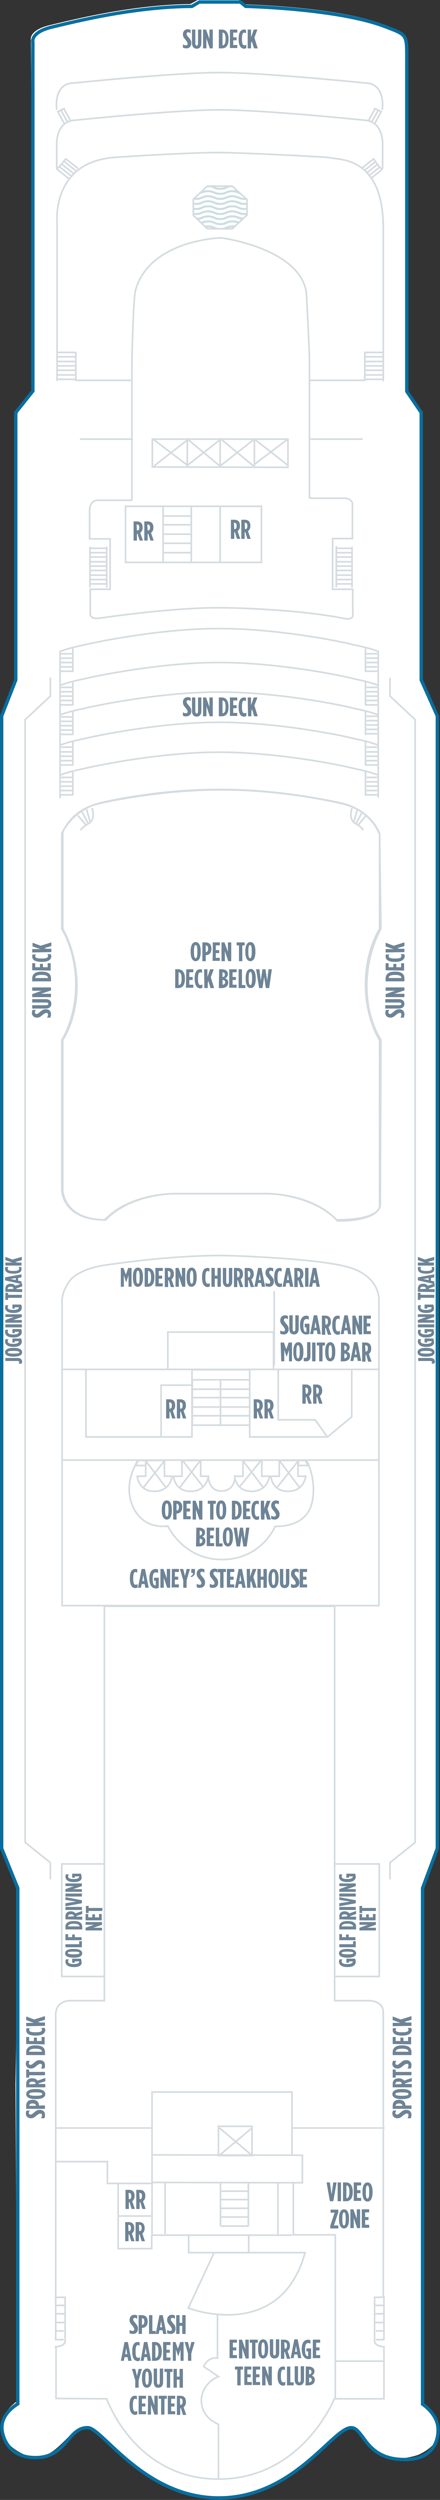 <?xml version="1.0" encoding="utf-8"?>
<!-- Generator: Adobe Illustrator 25.4.1, SVG Export Plug-In . SVG Version: 6.00 Build 0)  -->
<svg version="1.1" id="DAWN_DECK_13" xmlns="http://www.w3.org/2000/svg" xmlns:xlink="http://www.w3.org/1999/xlink" x="0px"
	 y="0px" width="131.1px" height="744.1px" viewBox="0 0 131.1 744.1" style="enable-background:new 0 0 131.1 744.1;"
	 xml:space="preserve">
<rect x="0" y="0" width="131.1" height="744.1" fill="#333333" stroke="none"/>
<style type="text/css">
	.st0{fill:#FFFFFF;}
	.st1{fill:none;stroke:#D5DCE0;stroke-width:0.5;}
	.st2{fill:none;}
	.st3{fill:#CCDDE2;}
	.st4{fill:#6E8496;}
	.st5{fill:none;stroke:#076FA0;stroke-miterlimit:10;}
</style>
<g id="DAWN_DECK_13_BOTTOM">
	<path class="st0" d="M4.6,620.4l1-57.3l-5.2-12.5l0.2-337.1l4.6-11.7l-0.3-78.3l5.2-8L9.2,12c0,0-0.9-2.9,5.5-4.5
		c6.4-1.5,24.2-6.1,42-6.3L58.9,0h12.3l1.6,1.3c0,0,27.5,0.6,41.6,6c6.5,2.5,6.6,2.2,7,9.3l-0.4,99.8l4.9,6.6v79.3l4.4,11
		l-0.3,337.8l-4.2,10.4l-0.3,60.1l0.6,94.3c0,0,11.1,9-1.5,14.8c-15.6,4.8-13.8-7.6-19.7-7.9c-5.7-0.3-15.7,20.3-40.5,20.3
		c-22.3,0-33.4-20.5-38.8-20.7c-5.5-0.2-9.4,12.5-18.8,8c-7.4-3.5-8.9-10.4-1.7-15.7C5.2,715.1,4.6,620.4,4.6,620.4L4.6,620.4z"/>
	<path class="st1" d="M100.1,163.2h4.8 M100.1,164.5h4.8 M100.1,165.8h4.8 M100.1,167.2h4.8 M100.1,168.5h4.8 M100.1,169.8h4.8
		 M100.1,171.2h4.8 M100.1,172.5h4.8 M100.1,173.8h4.8"/>
	<path class="st1" d="M108.6,104.9h5.7 M108.6,106.2h5.7 M108.6,107.6h5.7 M108.6,108.9h5.7 M108.6,110.2h5.7 M108.6,111.6h5.7
		 M108.6,112.9h5.7"/>
	<path class="st1" d="M17,104.9h5.7 M17,106.2h5.7 M17,107.6h5.7 M17,108.9h5.7 M17,110.2h5.7 M17,111.6h5.7 M17,112.9h5.7"/>
	<path class="st1" d="M26.7,163.2h5 M26.7,164.5h5 M26.7,165.8h5 M26.7,167.2h5 M26.7,168.5h5 M26.7,169.8h5 M26.7,171.2h5
		 M26.7,172.5h5 M26.7,173.8h5"/>
	<line class="st1" x1="65.7" y1="662.6" x2="74" y2="662.6"/>
	<line class="st1" x1="65.7" y1="649.4" x2="65.7" y2="662.6"/>
	<line class="st1" x1="74" y1="649.4" x2="74" y2="662.7"/>
	<line class="st1" x1="65.9" y1="657.3" x2="74" y2="657.3"/>
	<line class="st1" x1="65.7" y1="659.9" x2="74.1" y2="659.9"/>
	<line class="st1" x1="65.8" y1="654.7" x2="74" y2="654.7"/>
	<line class="st1" x1="65.9" y1="652.2" x2="74.3" y2="652.2"/>
	<line class="st1" x1="112" y1="696.4" x2="114.4" y2="696.4"/>
	<line class="st1" x1="114.4" y1="684.1" x2="114.4" y2="696.6"/>
	<line class="st1" x1="111.8" y1="691.3" x2="114.4" y2="691.3"/>
	<line class="st1" x1="112" y1="693.8" x2="114.6" y2="693.8"/>
	<line class="st1" x1="111.8" y1="688.7" x2="114.4" y2="688.7"/>
	<line class="st1" x1="111.6" y1="686.2" x2="114.5" y2="686.2"/>
	<line class="st1" x1="19" y1="696.4" x2="16.5" y2="696.4"/>
	<line class="st1" x1="16.6" y1="684.1" x2="16.6" y2="696.6"/>
	<line class="st1" x1="19.2" y1="691.3" x2="16.5" y2="691.3"/>
	<line class="st1" x1="19" y1="693.8" x2="16.4" y2="693.8"/>
	<line class="st1" x1="19.2" y1="688.7" x2="16.5" y2="688.7"/>
	<line class="st1" x1="19.4" y1="686.2" x2="16.5" y2="686.2"/>
	<line class="st1" x1="65.3" y1="641.6" x2="75.2" y2="633.3"/>
	<line class="st1" x1="74.9" y1="641.4" x2="65.4" y2="633.4"/>
	<line class="st1" x1="45.6" y1="130.7" x2="55.6" y2="138.3"/>
	<line class="st1" x1="45.9" y1="138.7" x2="55.9" y2="130.9"/>
	<line class="st1" x1="55.6" y1="130.5" x2="65.4" y2="138.6"/>
	<line class="st1" x1="55.6" y1="138.7" x2="65.8" y2="130.7"/>
	<line class="st1" x1="65.6" y1="130.5" x2="75.4" y2="138.6"/>
	<line class="st1" x1="65.6" y1="138.7" x2="75.8" y2="130.7"/>
	<line class="st1" x1="75.8" y1="130.7" x2="85.9" y2="138.6"/>
	<line class="st1" x1="75.3" y1="138.6" x2="85.5" y2="130.9"/>
	<path class="st1" d="M18.2,231.4h3.2 M18,232.7h3.4 M17.8,234h3.6 M18.1,235.3h3.6 M18,236.6h3.8"/>
	<path class="st1" d="M109.2,231.4h3.2 M109.2,232.7h3.4 M109.2,234h3.6 M108.8,235.3h3.6 M108.7,236.6h3.8"/>
	<path class="st1" d="M18.2,222.4h3.2 M18,223.8h3.4 M17.8,225.1h3.6 M18.1,226.4h3.6 M18,227.7h3.8"/>
	<path class="st1" d="M109.2,222.4h3.2 M109.2,223.8h3.4 M109.2,225.1h3.6 M108.8,226.4h3.6 M108.7,227.7h3.8"/>
	<path class="st1" d="M18.2,213.4h3.2 M18,214.7h3.4 M17.8,216h3.6 M18.1,217.3h3.6 M18,218.6h3.8"/>
	<path class="st1" d="M109.2,213.2h3.2 M109.2,214.5h3.4 M109.2,215.8h3.6 M108.8,217.1h3.6 M108.7,218.4h3.8"/>
	<path class="st1" d="M18.2,204.6h3.2 M18,205.9h3.4 M17.8,207.2h3.6 M18.1,208.5h3.6 M18,209.8h3.8"/>
	<path class="st1" d="M109.2,204.6h3.2 M109.2,205.9h3.4 M109.2,207.2h3.6 M108.8,208.5h3.6 M108.7,209.8h3.8"/>
	<path class="st1" d="M18.2,194.6h3.2 M18,195.9h3.4 M17.8,197.2h3.6 M18.1,198.5h3.6 M18,199.8h3.8"/>
	<path class="st1" d="M109.2,194.6h3.2 M109.2,195.9h3.4 M109.2,197.2h3.6 M108.8,198.5h3.6 M108.7,199.8h3.8"/>
	<line class="st1" x1="57.2" y1="424.2" x2="74.5" y2="424.2"/>
	<line class="st1" x1="57.3" y1="410.5" x2="57.3" y2="424.3"/>
	<line class="st1" x1="65.7" y1="410.5" x2="65.7" y2="424.3"/>
	<line class="st1" x1="57.3" y1="418.8" x2="74.4" y2="418.8"/>
	<line class="st1" x1="57.2" y1="421.4" x2="74.4" y2="421.4"/>
	<line class="st1" x1="57.2" y1="416" x2="74.4" y2="416"/>
	<line class="st1" x1="57.2" y1="413.5" x2="74.6" y2="413.5"/>
	<line class="st1" x1="57.2" y1="410.7" x2="74.6" y2="410.7"/>
	<line class="st1" x1="53.6" y1="442.7" x2="59.8" y2="434.6"/>
	<line class="st1" x1="60.4" y1="442.4" x2="54.4" y2="434.7"/>
	<line class="st1" x1="71.5" y1="442.4" x2="77.7" y2="434.8"/>
	<line class="st1" x1="48.6" y1="164.5" x2="57.1" y2="164.5"/>
	<line class="st1" x1="48.9" y1="159" x2="57.1" y2="159"/>
	<line class="st1" x1="48.9" y1="161.7" x2="57.1" y2="161.7"/>
	<line class="st1" x1="48.6" y1="156.2" x2="57.1" y2="156.2"/>
	<line class="st1" x1="48.8" y1="153.6" x2="57.1" y2="153.6"/>
	<path class="st1" d="M19.6,47.3l3.7,2.9 M19,48l3.7,2.9 M18.3,48.8l3.7,2.9 M17.7,49.6l3.7,2.9 M16.9,50.3l3.9,3.1"/>
	<path class="st1" d="M19,32.3l2,3.6 M18.1,32.7l2,3.6 M17.1,33l2.1,3.9"/>
	<path class="st1" d="M109.8,35.9l2-3.6 M110.7,36.4l2-3.6 M111.6,36.9l2.1-3.9"/>
	<path class="st1" d="M107.9,50l3.4-2.7 M108.5,50.8l3.4-2.7 M109.1,51.6l3.4-2.7 M109.8,52.4l3.4-2.7 M110.4,53.2l3.4-2.7"/>
	<path class="st2" d="M70.9,63.6c-0.4-0.2-0.8-0.4-1.7-0.4s-1.3,0.2-1.7,0.4c-0.5,0.2-1,0.4-1.9,0.4s-1.4-0.2-1.9-0.4
		c-0.4-0.2-0.8-0.4-1.7-0.4s-1.3,0.2-1.7,0.4c-0.5,0.2-1,0.4-1.9,0.4c-0.3,0-0.6,0-0.8-0.1v0.2l0.8,0.8c0.8,0,1.2-0.2,1.7-0.4
		c0.5-0.2,1-0.4,1.9-0.4s1.4,0.2,1.9,0.4c0.4,0.2,0.8,0.4,1.7,0.4s1.3-0.2,1.7-0.4c0.5-0.2,1-0.4,1.9-0.4s1.4,0.2,1.9,0.4
		c0.4,0.2,0.8,0.3,1.5,0.3l1-0.9v-0.1c-0.2,0-0.5,0.1-0.8,0.1C71.9,64,71.4,63.8,70.9,63.6z"/>
	<path class="st2" d="M70.9,62.1c-0.4-0.2-0.8-0.4-1.7-0.4s-1.3,0.2-1.7,0.4c-0.5,0.2-1,0.4-1.9,0.4s-1.4-0.2-1.9-0.4
		c-0.4-0.2-0.8-0.4-1.7-0.4s-1.3,0.2-1.7,0.4c-0.5,0.2-1,0.4-1.9,0.4c-0.3,0-0.6,0-0.8-0.1v0.9c0.2,0,0.5,0.1,0.8,0.1
		c0.8,0,1.3-0.2,1.7-0.4c0.5-0.2,1-0.4,1.9-0.4s1.4,0.2,1.9,0.4c0.4,0.2,0.8,0.4,1.7,0.4s1.3-0.2,1.7-0.4c0.5-0.2,1-0.4,1.9-0.4
		s1.4,0.2,1.9,0.4c0.4,0.2,0.8,0.4,1.7,0.4c0.3,0,0.6,0,0.8-0.1v-0.9c-0.2,0-0.5,0.1-0.8,0.1C71.9,62.5,71.4,62.3,70.9,62.1z"/>
	<path class="st2" d="M62,67.7c-0.2,0-0.4,0-0.6,0l0.4,0.4h2c0,0-0.1,0-0.1,0C63.3,67.9,62.9,67.7,62,67.7z"/>
	<path class="st2" d="M67.5,66.6c-0.5,0.2-1,0.4-1.9,0.4s-1.4-0.2-1.9-0.4c-0.4-0.2-0.8-0.4-1.7-0.4s-1.3,0.2-1.7,0.4c0,0,0,0-0.1,0
		l0.7,0.6c0.3-0.1,0.6-0.1,1.1-0.1c1,0,1.4,0.2,1.9,0.4c0.4,0.2,0.8,0.4,1.7,0.4s1.3-0.2,1.7-0.4c0.5-0.2,1-0.4,1.9-0.4
		c0.4,0,0.7,0,0.9,0.1l0.7-0.7c-0.4-0.2-0.8-0.3-1.6-0.3C68.4,66.2,68,66.4,67.5,66.6z"/>
	<path class="st2" d="M62,56.6c1,0,1.4,0.2,1.9,0.4c0.4,0.2,0.8,0.4,1.7,0.4c0.8,0,1.3-0.2,1.7-0.4c0.5-0.2,1-0.4,1.9-0.4
		c0.8,0,1.3,0.1,1.7,0.3l-1.3-1.2c-0.1,0-0.2,0-0.4,0c-0.8,0-1.3,0.2-1.7,0.4c-0.5,0.2-1,0.4-1.9,0.4s-1.4-0.2-1.9-0.4
		c-0.4-0.2-0.8-0.4-1.7-0.4c-0.2,0-0.4,0-0.6,0L60,57c0,0,0,0,0.1,0C60.6,56.8,61.1,56.6,62,56.6z"/>
	<path class="st2" d="M69.2,64.7c-0.8,0-1.3,0.2-1.7,0.4c-0.5,0.2-1,0.4-1.9,0.4s-1.4-0.2-1.9-0.4c-0.4-0.2-0.8-0.4-1.7-0.4
		s-1.3,0.2-1.7,0.4c-0.4,0.1-0.7,0.3-1.3,0.4l0.7,0.7c0.1,0,0.2-0.1,0.3-0.1c0.5-0.2,1-0.4,1.9-0.4s1.4,0.2,1.9,0.4
		c0.4,0.2,0.8,0.4,1.7,0.4s1.3-0.2,1.7-0.4c0.5-0.2,1-0.4,1.9-0.4s1.4,0.2,1.9,0.4c0.1,0,0.1,0.1,0.2,0.1l0.7-0.7
		c-0.5-0.1-0.8-0.2-1.2-0.3C70.5,64.9,70.1,64.7,69.2,64.7z"/>
	<path class="st2" d="M67.5,68.1C67.5,68.1,67.5,68.1,67.5,68.1l1.7,0l0.4-0.4c-0.1,0-0.2,0-0.4,0C68.4,67.7,68,67.9,67.5,68.1z"/>
	<path class="st2" d="M65.6,55.9c0.8,0,1.3-0.2,1.7-0.4c0.1,0,0.2-0.1,0.3-0.1h-3.9c0.1,0,0.2,0.1,0.3,0.1
		C64.4,55.7,64.8,55.9,65.6,55.9z"/>
	<path class="st2" d="M70.9,57.6c-0.4-0.2-0.8-0.4-1.7-0.4s-1.3,0.2-1.7,0.4c-0.5,0.2-1,0.4-1.9,0.4s-1.4-0.2-1.9-0.4
		c-0.4-0.2-0.8-0.4-1.7-0.4s-1.3,0.2-1.7,0.4c-0.4,0.1-0.7,0.3-1.3,0.4l-1,0.9c0.1,0,0.2,0,0.4,0c0.8,0,1.3-0.2,1.7-0.4
		c0.5-0.2,1-0.4,1.9-0.4s1.4,0.2,1.9,0.4c0.4,0.2,0.8,0.4,1.7,0.4s1.3-0.2,1.7-0.4c0.5-0.2,1-0.4,1.9-0.4s1.4,0.2,1.9,0.4
		c0.4,0.2,0.8,0.4,1.7,0.4c0.1,0,0.2,0,0.3,0l-1.1-1C71.6,57.8,71.2,57.7,70.9,57.6z"/>
	<path class="st2" d="M70.9,60.6c-0.4-0.2-0.8-0.4-1.7-0.4s-1.3,0.2-1.7,0.4c-0.5,0.2-1,0.4-1.9,0.4s-1.4-0.2-1.9-0.4
		c-0.4-0.2-0.8-0.4-1.7-0.4s-1.3,0.2-1.7,0.4c-0.5,0.2-1,0.4-1.9,0.4c-0.3,0-0.6,0-0.8-0.1v0.9c0.2,0,0.5,0.1,0.8,0.1
		c0.8,0,1.3-0.2,1.7-0.4c0.5-0.2,1-0.4,1.9-0.4s1.4,0.2,1.9,0.4c0.4,0.2,0.8,0.4,1.7,0.4s1.3-0.2,1.7-0.4c0.5-0.2,1-0.4,1.9-0.4
		s1.4,0.2,1.9,0.4c0.4,0.2,0.8,0.4,1.7,0.4c0.3,0,0.6,0,0.8-0.1v-0.9c-0.2,0-0.5,0.1-0.8,0.1C71.9,61,71.4,60.8,70.9,60.6z"/>
	<path class="st2" d="M70.9,59.1c-0.4-0.2-0.8-0.4-1.7-0.4s-1.3,0.2-1.7,0.4c-0.5,0.2-1,0.4-1.9,0.4s-1.4-0.2-1.9-0.4
		c-0.4-0.2-0.8-0.4-1.7-0.4s-1.3,0.2-1.7,0.4c-0.5,0.2-1,0.4-1.9,0.4c-0.3,0-0.6,0-0.8-0.1v0.9c0.2,0,0.5,0.1,0.8,0.1
		c0.8,0,1.3-0.2,1.7-0.4c0.5-0.2,1-0.4,1.9-0.4s1.4,0.2,1.9,0.4c0.4,0.2,0.8,0.4,1.7,0.4s1.3-0.2,1.7-0.4c0.5-0.2,1-0.4,1.9-0.4
		s1.4,0.2,1.9,0.4c0.4,0.2,0.8,0.4,1.7,0.4c0.3,0,0.6,0,0.8-0.1v-0.9c-0.2,0-0.5,0.1-0.8,0.1C71.9,59.5,71.4,59.3,70.9,59.1z"/>
	<path class="st3" d="M63.7,56.1c0.5,0.2,1,0.4,1.9,0.4c1,0,1.4-0.2,1.9-0.4c0.4-0.2,0.8-0.4,1.7-0.4c0.1,0,0.2,0,0.4,0l-0.4-0.3
		h-1.6c-0.1,0-0.2,0.1-0.3,0.1c-0.4,0.2-0.8,0.4-1.7,0.4c-0.8,0-1.3-0.2-1.7-0.4c-0.1,0-0.2-0.1-0.3-0.1h-1.8l-0.4,0.3
		c0.2,0,0.4,0,0.6,0C62.9,55.7,63.3,55.9,63.7,56.1z"/>
	<path class="st3" d="M62,57.2c0.8,0,1.3,0.2,1.7,0.4c0.5,0.2,1,0.4,1.9,0.4c1,0,1.4-0.2,1.9-0.4c0.4-0.2,0.8-0.4,1.7-0.4
		s1.3,0.2,1.7,0.4c0.3,0.1,0.6,0.3,1.1,0.3l-1.1-1c-0.4-0.2-0.9-0.3-1.7-0.3c-1,0-1.4,0.2-1.9,0.4c-0.4,0.2-0.8,0.4-1.7,0.4
		c-0.8,0-1.3-0.2-1.7-0.4c-0.5-0.2-1-0.4-1.9-0.4s-1.4,0.2-1.9,0.4c0,0,0,0-0.1,0l-1,0.9c0.6-0.1,0.9-0.2,1.3-0.4
		C60.8,57.4,61.2,57.2,62,57.2z"/>
	<path class="st3" d="M71.1,58.5c-0.5-0.2-1-0.4-1.9-0.4s-1.4,0.2-1.9,0.4c-0.4,0.2-0.8,0.4-1.7,0.4c-0.8,0-1.3-0.2-1.7-0.4
		c-0.5-0.2-1-0.4-1.9-0.4s-1.4,0.2-1.9,0.4c-0.4,0.2-0.8,0.4-1.7,0.4c-0.1,0-0.2,0-0.4,0l-0.4,0.4v0.1c0.2,0,0.5,0.1,0.8,0.1
		c1,0,1.4-0.2,1.9-0.4c0.4-0.2,0.8-0.4,1.7-0.4s1.3,0.2,1.7,0.4c0.5,0.2,1,0.4,1.9,0.4c1,0,1.4-0.2,1.9-0.4c0.4-0.2,0.8-0.4,1.7-0.4
		s1.3,0.2,1.7,0.4c0.5,0.2,1,0.4,1.9,0.4c0.3,0,0.6,0,0.8-0.1v0l-0.6-0.5c-0.1,0-0.2,0-0.3,0C72,58.9,71.6,58.7,71.1,58.5z"/>
	<path class="st3" d="M71.1,60c-0.5-0.2-1-0.4-1.9-0.4s-1.4,0.2-1.9,0.4c-0.4,0.2-0.8,0.4-1.7,0.4c-0.8,0-1.3-0.2-1.7-0.4
		c-0.5-0.2-1-0.4-1.9-0.4s-1.4,0.2-1.9,0.4c-0.4,0.2-0.8,0.4-1.7,0.4c-0.3,0-0.6,0-0.8-0.1v0.6c0.2,0,0.5,0.1,0.8,0.1
		c1,0,1.4-0.2,1.9-0.4c0.4-0.2,0.8-0.4,1.7-0.4s1.3,0.2,1.7,0.4c0.5,0.2,1,0.4,1.9,0.4s1.4-0.2,1.9-0.4c0.4-0.2,0.8-0.4,1.7-0.4
		s1.3,0.2,1.7,0.4c0.5,0.2,1,0.4,1.9,0.4c0.3,0,0.6,0,0.8-0.1v-0.6c-0.2,0-0.5,0.1-0.8,0.1C72,60.4,71.6,60.2,71.1,60z"/>
	<path class="st3" d="M71.1,61.5c-0.5-0.2-1-0.4-1.9-0.4s-1.4,0.2-1.9,0.4c-0.4,0.2-0.8,0.4-1.7,0.4c-0.8,0-1.3-0.2-1.7-0.4
		c-0.5-0.2-1-0.4-1.9-0.4s-1.4,0.2-1.9,0.4c-0.4,0.2-0.8,0.4-1.7,0.4c-0.3,0-0.6,0-0.8-0.1v0.6c0.2,0,0.5,0.1,0.8,0.1
		c1,0,1.4-0.2,1.9-0.4c0.4-0.2,0.8-0.4,1.7-0.4s1.3,0.2,1.7,0.4c0.5,0.2,1,0.4,1.9,0.4s1.4-0.2,1.9-0.4c0.4-0.2,0.8-0.4,1.7-0.4
		s1.3,0.2,1.7,0.4c0.5,0.2,1,0.4,1.9,0.4c0.3,0,0.6,0,0.8-0.1v-0.6c-0.2,0-0.5,0.1-0.8,0.1C72,61.9,71.6,61.7,71.1,61.5z"/>
	<path class="st3" d="M71.1,63c-0.5-0.2-1-0.4-1.9-0.4s-1.4,0.2-1.9,0.4c-0.4,0.2-0.8,0.4-1.7,0.4c-0.8,0-1.3-0.2-1.7-0.4
		c-0.5-0.2-1-0.4-1.9-0.4s-1.4,0.2-1.9,0.4c-0.4,0.2-0.8,0.4-1.7,0.4c-0.3,0-0.6,0-0.8-0.1v0.6c0.2,0,0.5,0.1,0.8,0.1
		c1,0,1.4-0.2,1.9-0.4c0.4-0.2,0.8-0.4,1.7-0.4s1.3,0.2,1.7,0.4c0.5,0.2,1,0.4,1.9,0.4s1.4-0.2,1.9-0.4c0.4-0.2,0.8-0.4,1.7-0.4
		s1.3,0.2,1.7,0.4c0.5,0.2,1,0.4,1.9,0.4c0.3,0,0.6,0,0.8-0.1v-0.6c-0.2,0-0.5,0.1-0.8,0.1C72,63.4,71.6,63.2,71.1,63z"/>
	<path class="st3" d="M69.2,64.1c-1,0-1.4,0.2-1.9,0.4c-0.4,0.2-0.8,0.4-1.7,0.4c-0.8,0-1.3-0.2-1.7-0.4c-0.5-0.2-1-0.4-1.9-0.4
		s-1.4,0.2-1.9,0.4c-0.4,0.2-0.8,0.3-1.7,0.4l0.6,0.6c0.6-0.1,0.9-0.2,1.3-0.4c0.4-0.2,0.8-0.4,1.7-0.4s1.3,0.2,1.7,0.4
		c0.5,0.2,1,0.4,1.9,0.4s1.4-0.2,1.9-0.4c0.4-0.2,0.8-0.4,1.7-0.4s1.3,0.2,1.7,0.4c0.3,0.1,0.7,0.3,1.2,0.3l0.6-0.6
		c-0.7,0-1.1-0.2-1.5-0.3C70.7,64.3,70.2,64.1,69.2,64.1z"/>
	<path class="st3" d="M69.2,65.6c-1,0-1.4,0.2-1.9,0.4c-0.4,0.2-0.8,0.4-1.7,0.4c-0.8,0-1.3-0.2-1.7-0.4c-0.5-0.2-1-0.4-1.9-0.4
		s-1.4,0.2-1.9,0.4c-0.1,0-0.2,0.1-0.3,0.1l0.5,0.5c0,0,0,0,0.1,0c0.4-0.2,0.8-0.4,1.7-0.4s1.3,0.2,1.7,0.4c0.5,0.2,1,0.4,1.9,0.4
		c1,0,1.4-0.2,1.9-0.4c0.4-0.2,0.8-0.4,1.7-0.4c0.8,0,1.2,0.2,1.6,0.3l0.5-0.5c-0.1,0-0.1-0.1-0.2-0.1
		C70.7,65.8,70.2,65.6,69.2,65.6z"/>
	<path class="st3" d="M67.3,67.5c-0.4,0.2-0.8,0.4-1.7,0.4c-0.8,0-1.3-0.2-1.7-0.4c-0.5-0.2-1-0.4-1.9-0.4c-0.5,0-0.8,0-1.1,0.1
		l0.5,0.5c0.2,0,0.3,0,0.6,0c0.8,0,1.3,0.2,1.7,0.4c0,0,0.1,0,0.1,0h3.7c0,0,0.1,0,0.1,0c0.4-0.2,0.8-0.4,1.7-0.4c0.1,0,0.3,0,0.4,0
		l0.6-0.5c-0.3-0.1-0.6-0.1-0.9-0.1C68.3,67.1,67.8,67.3,67.3,67.5z"/>
	<polygon class="st1" points="61.8,68.1 57.6,64.1 57.6,59.3 61.8,55.4 69.2,55.4 73.6,59.4 73.6,64 69.2,68.1 	"/>
	<polyline class="st1" points="65.6,167.4 65.6,167.4 65.6,150.7 	"/>
	<polygon class="st1" points="37.4,167.4 37.4,150.7 77.9,150.7 77.9,167.4 	"/>
	<path class="st1" d="M113.1,407.6H18.5 M104.8,407.7v14l-7.2,6H74.4v-20H57.2v20l-8.1,0H25.6v-20.1 M112.9,438.6v-34.7 M18.6,434.6
		h94.3"/>
	<path class="st1" d="M112.9,477.9l-94.4,0v-89.7c0,0-0.6-3.7,2.9-7.7c2-1.7,5-3.2,9.7-3.9c19.1-2.8,31.3-2.9,34.8-2.9
		s29.2,0.9,38,3.5c9.9,2.9,9,10.3,9,10.3L112.9,477.9L112.9,477.9z"/>
	<path class="st1" d="M92.2,148.2v-42.1c0,0-0.8-18.5-1-19.5C88.8,74,66.5,70.8,65.8,70.8c-0.7,0-21.2,0.8-25.4,15.5
		c-0.7,1.9-1.1,21.8-1.1,21.8v40.7l-0.2,0.1c0,0-8.4,0-9.9,0c-2.5,0-2.5,2.8-2.5,2.8v8.7h6.1v15h-5.9v7.2c0,0-0.3,1.8,2.8,1.4
		c3.4-0.5,22.4-3.2,36.2-3.1c3.2,0,22.5,0.4,36.8,3.2c3,0.6,2.4-1.5,2.4-1.5v-7.2h-6v-15.1h5.9v-10.6c0,0-0.4-1.4-2.4-1.4
		c-0.8,0-5,0-9.7,0L92.2,148.2z"/>
	<line class="st1" x1="16.4" y1="633.4" x2="45.3" y2="633.4"/>
	<path class="st1" d="M16.6,684.1c0-32.9,0-81.5,0-84.4c0-4.2,4.1-4.2,4.1-4.2h10.4V478.1l68.6,0v117.4c0,0,5.1,0,9.9,0
		s4.6,3.4,4.6,3.4l0,84.9"/>
	<path class="st1" d="M114.4,698.8l0,15.2l-14.8,0c0,0-9.5,23.9-34.5,23.9c-25,0-33.3-23.9-33.3-23.9l-15.1-0.1c0,0,0-6.2,0-15.5"/>
	<line class="st1" x1="104.9" y1="174.9" x2="104.9" y2="162.7"/>
	<line class="st1" x1="100.2" y1="174.8" x2="100.2" y2="162.5"/>
	<line class="st1" x1="31.8" y1="174.9" x2="31.8" y2="162.7"/>
	<line class="st1" x1="26.8" y1="174.9" x2="26.8" y2="162.7"/>
	<line class="st1" x1="49.2" y1="665" x2="49.2" y2="649.5"/>
	<polyline class="st1" points="82.8,649.5 82.8,662.7 82.8,665.3 	"/>
	<polygon class="st1" points="45.4,139 45.4,130.7 85.8,130.7 85.8,139.1 	"/>
	<line class="st1" x1="48.6" y1="167.7" x2="48.6" y2="150.9"/>
	<line class="st1" x1="55.8" y1="130.7" x2="55.8" y2="139.1"/>
	<line class="st1" x1="65.6" y1="130.6" x2="65.6" y2="139"/>
	<line class="st1" x1="75.8" y1="130.6" x2="75.8" y2="139"/>
	<path class="st1" d="M113.1,248.2v28.3c0,0-4.2,6.3-4.2,16.5c0,10.2,4.2,16.6,4.2,16.6v49.6c0,0,0,3.9-12.8,3.9
		c-7.7-8-20.7-7.8-20.7-7.8l-13.9,0H51.9c0,0-13.1-0.2-20.7,7.8c-12.7,0-12.8-8.9-12.8-8.9v-44.6c0,0,4.2-6.3,4.2-16.6
		c0-10.2-4.2-16.5-4.2-16.5v-28l0-0.4c0,0,3.1-7.2,11.8-9.2c5.8-1.3,19.3-3.9,34.9-3.9l0,0c0,0,0.8,0,0.9,0
		c15.6,0,29.2,2.7,35.1,3.9c9.5,2,11.9,9,11.9,9L113.1,248.2z"/>
	<line class="st1" x1="21.7" y1="236.7" x2="21.7" y2="229.7"/>
	<path class="st1" d="M112.7,230.7c-2.8-1.1-7-1.9-7-1.9c-5.8-1.5-24.3-4.9-39.9-4.9l0,0h-1l0,0c-15.6,0-34.1,3.5-39.9,4.9
		c0,0-4.2,0.8-7,1.9"/>
	<line class="st1" x1="108.9" y1="236.7" x2="108.9" y2="229.7"/>
	<line class="st1" x1="21.7" y1="227.8" x2="21.7" y2="220.8"/>
	<path class="st1" d="M112.7,221.8c-2.8-1.1-7-1.9-7-1.9c-5.8-1.5-24.3-4.9-39.9-4.9l0,0h-1l0,0c-15.6,0-34.1,3.5-39.9,4.9
		c0,0-4.2,0.8-7,1.9"/>
	<line class="st1" x1="108.9" y1="227.8" x2="108.9" y2="220.8"/>
	<line class="st1" x1="21.7" y1="218.8" x2="21.7" y2="211.8"/>
	<path class="st1" d="M112.7,212.8c-2.8-1.1-7-1.9-7-1.9c-5.8-1.5-24.3-4.9-39.9-4.9l0,0h-1l0,0c-15.6,0-34.1,3.5-39.9,4.9
		c0,0-4.2,0.8-7,1.9"/>
	<line class="st1" x1="108.9" y1="218.8" x2="108.9" y2="211.8"/>
	<line class="st1" x1="21.7" y1="210" x2="21.7" y2="203"/>
	<path class="st1" d="M112.7,204c-2.8-1.1-7-1.9-7-1.9c-5.8-1.5-24.3-4.9-39.9-4.9l0,0h-1l0,0c-15.6,0-34.1,3.5-39.9,4.9
		c0,0-4.2,0.8-7,1.9"/>
	<line class="st1" x1="108.9" y1="210" x2="108.9" y2="203"/>
	<line class="st1" x1="21.7" y1="200" x2="21.7" y2="193"/>
	<path class="st1" d="M112.7,237.4v-43.3l0-0.2c-2.8-1.1-7-1.9-7-1.9c-5.8-1.5-24.3-4.9-39.9-4.9l0,0h-1l0,0
		c-15.6,0-34.1,3.5-39.9,4.9c0,0-4.2,0.8-7,1.9v0.5v43.2"/>
	<line class="st1" x1="108.9" y1="200" x2="108.9" y2="193"/>
	<rect x="65.1" y="632.9" class="st1" width="10" height="8.7"/>
	<polyline class="st1" points="87,633.4 87,633.4 114.6,633.4 	"/>
	<polyline class="st1" points="87,665.3 45.3,665.3 45.3,622.7 87,622.7 87,641.5 	"/>
	<polyline class="st1" points="45.4,641.4 90.1,641.5 90.1,649.7 45.4,649.6 	"/>
	<polyline class="st1" points="57.4,412.3 48,412.3 48,427.6 	"/>
	<polyline class="st1" points="82.9,407.8 82.9,422.6 93.9,422.6 97.6,427.8 	"/>
	<polyline class="st1" points="50,407.6 50,396.5 81.5,396.5 81.5,407.7 	"/>
	<line class="st1" x1="57" y1="150.6" x2="57" y2="167.4"/>
	<line class="st1" x1="92.3" y1="130.7" x2="108.1" y2="130.7"/>
	<polyline class="st1" points="92.3,113.2 108.7,113.2 108.7,104.7 	"/>
	<polyline class="st1" points="39,113.2 22.6,113.2 22.6,104.7 	"/>
	<line class="st1" x1="23.8" y1="130.7" x2="39.6" y2="130.7"/>
	<path class="st1" d="M17,113.4V65.7c0,0-1.4-17.2,16.6-18.8c5.8-0.5,24.6-1.5,31.2-1.5c6.8,0,32.2,1.3,33.2,1.5
		c2.1,0.8,16.2-1.2,16.2,21c0,12,0,45.6,0,45.6"/>
	<path class="st1" d="M111.2,47.1c3,4.6,2.8,2.8,2.8,2.8v-7.5c0,0,0-6.2-5.2-6.6c0,0-29.9-3.1-43.3-3.1h-0.1
		c-13.4,0-43.3,3.1-43.3,3.1c-5.2,0.4-5.2,6.6-5.2,6.6v7.5c0,0-0.4,1.5,2.8-2.8"/>
	<line class="st1" x1="17.1" y1="33.3" x2="19.3" y2="32.2"/>
	<path class="st1" d="M113.9,32.7c0,0,1.2-8-5.2-8c0,0-29.9-3.1-43.3-3.1h0c-13.4,0-43.3,3.1-43.3,3.1c-6.4,0-5.2,8-5.2,8"/>
	<line class="st1" x1="113.7" y1="33.3" x2="111.4" y2="32.2"/>
	<polyline class="st1" points="15,559.4 15,554.4 7.5,548.4 7.5,214.2 15,207.2 15,201.7 	"/>
	<polyline class="st1" points="116.2,559.4 116.2,554.4 123.7,548.4 123.7,214.2 116.2,207.2 116.2,201.7 	"/>
	<polyline class="st1" points="30.9,588.3 18.4,588.3 18.4,554.8 30.9,554.8 	"/>
	<polyline class="st1" points="99.8,588.3 113,588.3 113,554.8 99.8,554.8 	"/>
	<path class="st1" d="M65.1,737.9v-16.3c-3.6-1.6-5-4.1-5.1-7c-0.1-3,2.1-6.1,5.1-7.2l-4.4-3c0,0,1-2.9,4.1-2.5v-12.9"/>
	<path class="st1" d="M90.9,670.5c-7.5,27-34.8,16.5-34.8,16.5l7.7-16.5H90.9L90.9,670.5z"/>
	<polyline class="st1" points="74.1,665.2 74.1,670.5 56.2,670.5 56.2,665.2 	"/>
	<polyline class="st1" points="99.9,714 99.9,702.8 114.4,702.8 	"/>
	<polyline class="st1" points="99.9,703.5 99.9,665.2 87.4,665.2 87.4,649.9 	"/>
	<path class="st1" d="M114.7,683.8h-3.1V697c0,0,0.2,1.5,3.1,1.5"/>
	<path class="st1" d="M16.3,683.8h3.1V697c0,0-0.2,1.5-3.1,1.5"/>
	<polyline class="st1" points="45.2,665.2 45.2,669.3 35.2,669.3 35.2,649.9 32,649.9 32,643.4 16.8,643.4 	"/>
	<line class="st1" x1="35.2" y1="649.9" x2="45.6" y2="649.9"/>
	<line class="st1" x1="35.3" y1="659.6" x2="45" y2="659.6"/>
	<line class="st1" x1="81.7" y1="406.3" x2="81.7" y2="384.3"/>
	<path class="st1" d="M65.6,235.1c0,0,0.8,0,0.9,0c15.6,0,30.8,2.9,36.5,4.4c7.6,2,10.1,8.8,10.1,8.8l0.4,28.2c0,0-4.2,6.8-4.2,17
		c0,10.2,4.2,16,4.2,16l-0.2,49.3c0,0,0,4.6-12.7,4.6c-7.7-8-20.5-8.1-20.5-8.1l-13.9,0H52.2c0,0-13.1-0.2-20.7,7.8
		c-12.7,0-12.8-8.9-12.8-8.9v-44.7c0,0,4.2-5.8,4.2-16c0-10.2-4.2-17-4.2-17v-28.8c0,0,2.4-6.4,10-8.3
		C34.5,237.9,50,235.1,65.6,235.1L65.6,235.1z"/>
	<path class="st1" d="M25.8,240.9l1.1,3.9 M23.2,242.7l2.6,3.1 M24.4,241.6l1.9,3.5"/>
	<path class="st1" d="M27.4,240.5c0,0,1.2,3.1-0.8,4.5c0,0-1.9,1-2.6,2.1"/>
	<path class="st1" d="M105.4,244.7l1.1-3.9 M106.6,245.7l2.6-3.1 M106.1,245.1l1.9-3.5"/>
	<path class="st1" d="M104.9,240.5c0,0-1.2,3.1,0.8,4.5c0,0,1.9,1,2.6,2.1"/>
	<path class="st1" d="M91.2,434.6c2.2,3.4,3.3,11.2,0.6,15.5c-3,4.7-9.8,4.2-9.8,4.2s-4,9.8-15.7,9.9c-11.7,0.1-16.3-10-16.3-10
		s-6.4,1.3-9.8-4.6c-4.3-7.4,0.9-14.9,0.9-14.9"/>
	<polygon class="st1" points="43.4,436.2 40.4,436.2 41.2,434.7 43.4,434.7 	"/>
	<polygon class="st1" points="88.9,436.2 91.8,436.2 91,434.7 88.9,434.7 	"/>
	<path class="st1" d="M56.8,443.9c-4.8,0-5.1-4.5-5.1-4.5l2.5,0v-4.7h5.6l0,4.7l2.3,0C62.1,439.4,61.6,443.9,56.8,443.9z"/>
	<path class="st1" d="M46,443.9c-4.8,0-5.1-4.5-5.1-4.5l2.5,0v-4.7l5.6,0v4.7l2.3,0C51.3,439.4,50.8,443.9,46,443.9z"/>
	<path class="st1" d="M85.8,443.9c-4.8,0-5.1-4.5-5.1-4.5l2.5,0v-4.7h5.6l0,4.7l2.3,0C91.1,439.4,90.6,443.9,85.8,443.9z"/>
	<path class="st1" d="M75,443.9c-4.8,0-5.1-4.5-5.1-4.5l2.5,0v-4.7H78l0,4.7l2.3,0C80.3,439.4,79.8,443.9,75,443.9z"/>
	<path class="st1" d="M62.1,439.7c0,0,0,4.1,3.9,4.1c3.9,0,4-4,4-4"/>
	<line class="st1" x1="42.7" y1="442.8" x2="49" y2="434.8"/>
	<line class="st1" x1="49.4" y1="442.7" x2="43.4" y2="434.8"/>
	<line class="st1" x1="82.5" y1="442.8" x2="88.9" y2="434.8"/>
	<line class="st1" x1="89.2" y1="442.7" x2="83.3" y2="434.8"/>
	<line class="st1" x1="78.4" y1="442.7" x2="72.4" y2="434.8"/>
	<path class="st4" d="M13.2,630.5h-1c0.2-0.3,0.3-0.6,0.3-0.9c0-0.3-0.1-0.5-0.5-0.5h0c-0.3,0-0.4,0.1-1,0.5
		c-0.8,0.7-1.1,0.9-1.8,0.9h0c-0.9,0-1.5-0.6-1.5-1.4c0-0.4,0.1-0.6,0.2-0.9h1c-0.2,0.3-0.3,0.5-0.3,0.7c0,0.3,0.2,0.5,0.5,0.5h0
		c0.3,0,0.4-0.1,0.9-0.5c0.9-0.8,1.2-0.9,1.9-0.9h0c0.9,0,1.5,0.6,1.5,1.4C13.4,629.9,13.4,630.2,13.2,630.5z M7.8,627.7v-0.9
		c0-1.1,0.6-1.8,1.9-1.8h0c1.3,0,1.9,0.7,1.9,1.7v0h1.8v1H7.8z M10.7,626.8c0-0.4-0.3-0.7-1-0.7h0c-0.7,0-1,0.3-1,0.7v0L10.7,626.8
		C10.7,626.8,10.7,626.8,10.7,626.8z M10.8,624.8h-0.3c-1.8,0-2.7-0.6-2.7-1.5s0.9-1.5,2.7-1.5h0.3c1.8,0,2.7,0.6,2.7,1.5
		C13.5,624.2,12.6,624.8,10.8,624.8z M10.8,622.8h-0.3c-1.4,0-1.8,0.2-1.8,0.5s0.4,0.5,1.8,0.5h0.3c1.4,0,1.8-0.2,1.8-0.5
		S12.2,622.8,10.8,622.8z M7.8,621.3v-1c0-1,0.5-1.7,1.8-1.7h0.1c0.7,0,1.2,0.3,1.5,0.7l2.3-0.8v1l-2,0.6v0.2h2v1L7.8,621.3
		L7.8,621.3z M10.6,620.3c0-0.4-0.2-0.7-0.9-0.7H9.6c-0.7,0-0.9,0.3-0.9,0.8v0L10.6,620.3L10.6,620.3z M8.7,617.7v0.7H7.8V616h0.9
		v0.7h4.7v1L8.7,617.7L8.7,617.7z M13.2,615.7h-1c0.2-0.3,0.3-0.6,0.3-0.9c0-0.3-0.1-0.5-0.5-0.5h0c-0.3,0-0.4,0.1-1,0.5
		c-0.8,0.7-1.1,0.9-1.8,0.9h0c-0.9,0-1.5-0.6-1.5-1.4c0-0.4,0.1-0.6,0.2-0.9h1c-0.2,0.3-0.3,0.5-0.3,0.7c0,0.3,0.2,0.5,0.5,0.5h0
		c0.3,0,0.4-0.1,0.9-0.5c0.9-0.8,1.2-0.9,1.9-0.9h0c0.9,0,1.5,0.6,1.5,1.4C13.4,615.1,13.4,615.4,13.2,615.7z M7.8,611.7v-0.9
		c0-1.2,0.9-2,2.7-2h0.2c1.8,0,2.7,0.7,2.7,2v0.9H7.8z M12.5,610.7c0-0.5-0.4-0.9-1.8-0.9h-0.2c-1.4,0-1.8,0.4-1.8,0.9v0L12.5,610.7
		C12.5,610.8,12.5,610.7,12.5,610.7z M7.8,608.4v-2.1h0.9v1.2h1.4v-1h0.9v1h1.4v-1.2h0.9v2.2L7.8,608.4L7.8,608.4z M10.7,605.9h-0.2
		c-2,0-2.7-0.7-2.7-1.6c0-0.3,0-0.4,0.1-0.6h1c-0.1,0.2-0.2,0.4-0.2,0.5c0,0.4,0.4,0.7,1.8,0.7h0.2c1.5,0,1.8-0.3,1.8-0.8
		c0-0.2-0.1-0.3-0.2-0.5h1c0.1,0.2,0.2,0.4,0.2,0.7C13.4,605.2,12.7,605.9,10.7,605.9z M7.8,603.1v-1h2.3l-2.3-0.8v-1.1l2.4,0.9
		l3.2-1v1.1l-2.1,0.6l0.6,0.2h1.5v1L7.8,603.1L7.8,603.1z"/>
	<path class="st4" d="M22.1,585.5h-0.2c-1.6,0-2.4-0.7-2.4-1.6c0-0.3,0.1-0.5,0.1-0.7h0.9c-0.1,0.2-0.2,0.4-0.2,0.6
		c0,0.5,0.5,0.8,1.5,0.8h0.2c1.3,0,1.6-0.4,1.6-0.7c0,0,0,0,0-0.1h-1.3v0.4h-0.8v-1.2h2.6c0.1,0.3,0.2,0.6,0.2,0.9
		C24.5,584.8,23.8,585.5,22.1,585.5z M22.1,582.7h-0.3c-1.6,0-2.4-0.5-2.4-1.3s0.8-1.3,2.4-1.3h0.3c1.6,0,2.4,0.5,2.4,1.3
		S23.7,582.7,22.1,582.7z M22.1,580.9h-0.3c-1.3,0-1.6,0.2-1.6,0.4s0.4,0.4,1.6,0.4h0.3c1.3,0,1.6-0.2,1.6-0.4
		S23.4,580.9,22.1,580.9z M19.5,579.6v-0.9h4.1v-0.9h0.8v1.8L19.5,579.6L19.5,579.6z M19.5,577.5v-1.8h0.8v0.9h1.2v-0.8h0.8v0.8h2
		v0.9H19.5z M19.5,574.3v-0.8c0-1.1,0.8-1.7,2.4-1.7h0.2c1.6,0,2.4,0.6,2.4,1.7v0.8H19.5z M23.7,573.4c0-0.4-0.4-0.8-1.6-0.8h-0.2
		c-1.2,0-1.6,0.4-1.6,0.8v0L23.7,573.4L23.7,573.4z M19.5,571.3v-0.9c0-0.9,0.5-1.5,1.6-1.5h0.1c0.6,0,1,0.3,1.3,0.6l2-0.7v0.9
		l-1.7,0.6v0.2h1.7v0.9L19.5,571.3L19.5,571.3z M22,570.4c0-0.4-0.2-0.6-0.8-0.6h-0.1c-0.6,0-0.8,0.3-0.8,0.7v0L22,570.4L22,570.4z
		 M19.5,568.5v-0.9h4.9v0.9H19.5z M19.5,567.4v-0.9l3.2-0.5l-3.2-0.5v-0.8l4.9,0.9v0.9L19.5,567.4z M19.5,564.5v-0.9h4.9v0.9H19.5z
		 M19.5,563.1v-0.8l2.5-0.9h-2.5v-0.8h4.9v0.8l-2.6,0.9h2.6v0.8L19.5,563.1L19.5,563.1z M22.1,560.2h-0.2c-1.6,0-2.4-0.7-2.4-1.6
		c0-0.3,0.1-0.5,0.1-0.7h0.9c-0.1,0.2-0.2,0.4-0.2,0.6c0,0.5,0.5,0.8,1.5,0.8h0.2c1.3,0,1.6-0.4,1.6-0.7c0,0,0,0,0-0.1h-1.3v0.4
		h-0.8v-1.2h2.6c0.1,0.3,0.2,0.6,0.2,0.9C24.5,559.5,23.8,560.2,22.1,560.2z M25.5,574.6v-0.8l2.5-0.9h-2.5v-0.8h4.9v0.8l-2.6,0.9
		h2.6v0.8H25.5z M25.5,571.6v-1.9h0.8v1h1.2v-0.9h0.8v0.9h1.2v-1h0.8v1.9L25.5,571.6L25.5,571.6z M26.4,568.8v0.6h-0.8v-2.1h0.8v0.6
		h4.1v0.9L26.4,568.8L26.4,568.8z"/>
	<path class="st4" d="M103.6,585.5h-0.2c-1.6,0-2.4-0.7-2.4-1.6c0-0.3,0.1-0.5,0.1-0.7h0.9c-0.1,0.2-0.2,0.4-0.2,0.6
		c0,0.5,0.5,0.8,1.5,0.8h0.2c1.3,0,1.6-0.4,1.6-0.7c0,0,0,0,0-0.1H104v0.4h-0.8v-1.2h2.6c0.1,0.3,0.2,0.6,0.2,0.9
		C106,584.8,105.3,585.5,103.6,585.5z M103.7,582.7h-0.3c-1.6,0-2.4-0.5-2.4-1.3s0.8-1.3,2.4-1.3h0.3c1.6,0,2.4,0.5,2.4,1.3
		S105.3,582.7,103.7,582.7z M103.7,580.9h-0.3c-1.3,0-1.6,0.2-1.6,0.4s0.4,0.4,1.6,0.4h0.3c1.3,0,1.6-0.2,1.6-0.4
		S104.9,580.9,103.7,580.9z M101.1,579.6v-0.9h4.1v-0.9h0.8v1.8L101.1,579.6L101.1,579.6z M101.1,577.5v-1.8h0.8v0.9h1.2v-0.8h0.8
		v0.8h2v0.9H101.1z M101.1,574.3v-0.8c0-1.1,0.8-1.7,2.4-1.7h0.2c1.6,0,2.4,0.6,2.4,1.7v0.8H101.1z M105.2,573.4
		c0-0.4-0.4-0.8-1.6-0.8h-0.2c-1.2,0-1.6,0.4-1.6,0.8v0L105.2,573.4L105.2,573.4z M101.1,571.3v-0.9c0-0.9,0.5-1.5,1.6-1.5h0.1
		c0.6,0,1,0.3,1.3,0.6l2-0.7v0.9l-1.7,0.6v0.2h1.7v0.9L101.1,571.3L101.1,571.3z M103.5,570.4c0-0.4-0.2-0.6-0.8-0.6h-0.1
		c-0.6,0-0.8,0.3-0.8,0.7v0L103.5,570.4L103.5,570.4z M101.1,568.5v-0.9h4.9v0.9H101.1z M101.1,567.4v-0.9l3.2-0.5l-3.2-0.5v-0.8
		l4.9,0.9v0.9L101.1,567.4z M101.1,564.5v-0.9h4.9v0.9H101.1z M101.1,563.1v-0.8l2.5-0.9h-2.5v-0.8h4.9v0.8l-2.6,0.9h2.6v0.8
		L101.1,563.1L101.1,563.1z M103.6,560.2h-0.2c-1.6,0-2.4-0.7-2.4-1.6c0-0.3,0.1-0.5,0.1-0.7h0.9c-0.1,0.2-0.2,0.4-0.2,0.6
		c0,0.5,0.5,0.8,1.5,0.8h0.2c1.3,0,1.6-0.4,1.6-0.7c0,0,0,0,0-0.1H104v0.4h-0.8v-1.2h2.6c0.1,0.3,0.2,0.6,0.2,0.9
		C106,559.5,105.3,560.2,103.6,560.2z M107.1,574.6v-0.8l2.5-0.9h-2.5v-0.8h4.9v0.8l-2.6,0.9h2.6v0.8H107.1z M107.1,571.6v-1.9h0.8
		v1h1.2v-0.9h0.8v0.9h1.2v-1h0.8v1.9L107.1,571.6L107.1,571.6z M107.9,568.8v0.6h-0.8v-2.1h0.8v0.6h4.1v0.9L107.9,568.8L107.9,568.8
		z"/>
	<path class="st4" d="M6.4,405.9H5.6c0-0.1,0.1-0.3,0.1-0.4c0-0.3-0.1-0.4-0.5-0.4H1.6v-0.9h3.7c0.9,0,1.3,0.5,1.3,1.2
		C6.5,405.6,6.5,405.8,6.4,405.9z M4.1,403.8H3.9c-1.6,0-2.4-0.5-2.4-1.3s0.8-1.3,2.4-1.3h0.3c1.6,0,2.4,0.5,2.4,1.3
		S5.8,403.8,4.1,403.8z M4.1,402.1H3.9c-1.3,0-1.6,0.2-1.6,0.4s0.4,0.4,1.6,0.4h0.3c1.3,0,1.6-0.2,1.6-0.4
		C5.7,402.3,5.4,402.1,4.1,402.1z M4.1,400.9H3.9c-1.6,0-2.4-0.7-2.4-1.6c0-0.3,0.1-0.5,0.1-0.7h0.9c-0.1,0.2-0.2,0.4-0.2,0.6
		c0,0.5,0.5,0.8,1.5,0.8h0.2c1.3,0,1.6-0.4,1.6-0.7c0,0,0,0,0-0.1H4.4v0.4H3.7v-1.2h2.6c0.1,0.3,0.2,0.6,0.2,0.9
		C6.5,400.2,5.8,400.9,4.1,400.9z M4.1,398.1H3.9c-1.6,0-2.4-0.7-2.4-1.6c0-0.3,0.1-0.5,0.1-0.7h0.9c-0.1,0.2-0.2,0.4-0.2,0.6
		c0,0.5,0.5,0.8,1.5,0.8h0.2c1.3,0,1.6-0.4,1.6-0.7c0,0,0,0,0-0.1H4.4v0.4H3.7v-1.2h2.6c0.1,0.3,0.2,0.6,0.2,0.9
		C6.5,397.3,5.8,398.1,4.1,398.1z M1.6,395.1v-0.9h4.9v0.9H1.6z M1.6,393.7v-0.8l2.5-0.9H1.6v-0.8h4.9v0.8l-2.6,0.9h2.6v0.8
		L1.6,393.7L1.6,393.7z M4.1,390.8H3.9c-1.6,0-2.4-0.7-2.4-1.6c0-0.3,0.1-0.5,0.1-0.7h0.9c-0.1,0.2-0.2,0.4-0.2,0.6
		c0,0.5,0.5,0.8,1.5,0.8h0.2c1.3,0,1.6-0.4,1.6-0.7c0,0,0,0,0-0.1H4.4v0.4H3.7v-1.2h2.6c0.1,0.3,0.2,0.6,0.2,0.9
		C6.5,390.1,5.8,390.8,4.1,390.8z M2.4,386.3v0.6H1.6v-2.1h0.8v0.6h4.1v0.9H2.4z M1.6,384.5v-0.9c0-0.9,0.5-1.5,1.6-1.5h0.1
		c0.6,0,1,0.3,1.3,0.6l2-0.7v0.9l-1.7,0.6v0.2h1.7v0.9L1.6,384.5L1.6,384.5z M4,383.6c0-0.4-0.2-0.6-0.8-0.6H3.1
		c-0.6,0-0.8,0.3-0.8,0.7v0L4,383.6L4,383.6L4,383.6z M1.5,381.1v-0.9l4.9-0.9v0.9l-1,0.2v0.8l1,0.2v0.8L1.5,381.1z M4.7,380.4
		l-1.6,0.3l1.6,0.3V380.4z M4.1,379.1H3.9c-1.7,0-2.4-0.6-2.4-1.4c0-0.2,0-0.4,0.1-0.6h0.9c-0.1,0.2-0.2,0.3-0.2,0.5
		c0,0.4,0.3,0.7,1.6,0.7h0.2c1.3,0,1.6-0.3,1.6-0.7c0-0.1,0-0.3-0.2-0.5h0.8c0.1,0.2,0.1,0.4,0.1,0.6C6.5,378.5,5.8,379.1,4.1,379.1
		z M1.6,376.7v-0.9h2.1l-2.1-0.7v-1l2.1,0.8l2.8-0.8v1l-1.9,0.5l0.5,0.2h1.3v0.9H1.6z"/>
	<path class="st4" d="M129.4,405.9h-0.8c0-0.1,0.1-0.3,0.1-0.4c0-0.3-0.1-0.4-0.5-0.4h-3.6v-0.9h3.7c0.9,0,1.3,0.5,1.3,1.2
		C129.5,405.6,129.4,405.8,129.4,405.9z M127.1,403.8h-0.3c-1.6,0-2.4-0.5-2.4-1.3s0.8-1.3,2.4-1.3h0.3c1.6,0,2.4,0.5,2.4,1.3
		S128.7,403.8,127.1,403.8z M127.1,402.1h-0.3c-1.3,0-1.6,0.2-1.6,0.4s0.4,0.4,1.6,0.4h0.3c1.3,0,1.6-0.2,1.6-0.4
		C128.7,402.3,128.4,402.1,127.1,402.1z M127.1,400.9h-0.2c-1.6,0-2.4-0.7-2.4-1.6c0-0.3,0.1-0.5,0.1-0.7h0.9
		c-0.1,0.2-0.2,0.4-0.2,0.6c0,0.5,0.5,0.8,1.5,0.8h0.2c1.3,0,1.6-0.4,1.6-0.7c0,0,0,0,0-0.1h-1.3v0.4h-0.8v-1.2h2.6
		c0.1,0.3,0.2,0.6,0.2,0.9C129.5,400.2,128.8,400.9,127.1,400.9z M127.1,398.1h-0.2c-1.6,0-2.4-0.7-2.4-1.6c0-0.3,0.1-0.5,0.1-0.7
		h0.9c-0.1,0.2-0.2,0.4-0.2,0.6c0,0.5,0.5,0.8,1.5,0.8h0.2c1.3,0,1.6-0.4,1.6-0.7c0,0,0,0,0-0.1h-1.3v0.4h-0.8v-1.2h2.6
		c0.1,0.3,0.2,0.6,0.2,0.9C129.5,397.3,128.8,398.1,127.1,398.1z M124.5,395.1v-0.9h4.9v0.9H124.5z M124.5,393.7v-0.8l2.5-0.9h-2.5
		v-0.8h4.9v0.8l-2.6,0.9h2.6v0.8L124.5,393.7L124.5,393.7z M127.1,390.8h-0.2c-1.6,0-2.4-0.7-2.4-1.6c0-0.3,0.1-0.5,0.1-0.7h0.9
		c-0.1,0.2-0.2,0.4-0.2,0.6c0,0.5,0.5,0.8,1.5,0.8h0.2c1.3,0,1.6-0.4,1.6-0.7c0,0,0,0,0-0.1h-1.3v0.4h-0.8v-1.2h2.6
		c0.1,0.3,0.2,0.6,0.2,0.9C129.5,390.1,128.8,390.8,127.1,390.8z M125.3,386.3v0.6h-0.8v-2.1h0.8v0.6h4.1v0.9H125.3z M124.5,384.5
		v-0.9c0-0.9,0.5-1.5,1.6-1.5h0.1c0.6,0,1,0.3,1.3,0.6l2-0.7v0.9l-1.7,0.6v0.2h1.7v0.9L124.5,384.5L124.5,384.5z M126.9,383.6
		c0-0.4-0.2-0.6-0.8-0.6h-0.1c-0.6,0-0.8,0.3-0.8,0.7v0L126.9,383.6L126.9,383.6z M124.5,381.1v-0.9l4.9-0.9v0.9l-1,0.2v0.8l1,0.2
		v0.8L124.5,381.1z M127.7,380.4l-1.6,0.3l1.6,0.3V380.4z M127.1,379.1h-0.2c-1.7,0-2.4-0.6-2.4-1.4c0-0.2,0-0.4,0.1-0.6h0.9
		c-0.1,0.2-0.2,0.3-0.2,0.5c0,0.4,0.3,0.7,1.6,0.7h0.2c1.3,0,1.6-0.3,1.6-0.7c0-0.1,0-0.3-0.2-0.5h0.8c0.1,0.2,0.1,0.4,0.1,0.6
		C129.5,378.5,128.8,379.1,127.1,379.1z M124.5,376.7v-0.9h2.1l-2.1-0.7v-1l2.1,0.8l2.8-0.8v1l-1.9,0.5l0.5,0.2h1.3v0.9H124.5z"/>
	<path class="st4" d="M54.5,14.2v-1c0.3,0.2,0.6,0.3,0.9,0.3c0.3,0,0.5-0.1,0.5-0.5v0c0-0.3-0.1-0.4-0.5-1c-0.7-0.8-0.9-1.1-0.9-1.8
		v0c0-0.9,0.6-1.5,1.4-1.5c0.4,0,0.6,0.1,0.9,0.2v1c-0.3-0.2-0.5-0.3-0.7-0.3c-0.3,0-0.5,0.2-0.5,0.5v0c0,0.3,0.1,0.4,0.5,0.9
		c0.8,0.9,0.9,1.2,0.9,1.9v0c0,0.9-0.6,1.5-1.4,1.5C55.1,14.4,54.8,14.3,54.5,14.2z M57.2,12.8v-4h1v4.1c0,0.5,0.2,0.7,0.4,0.7
		c0.2,0,0.4-0.2,0.4-0.7V8.8h1v4c0,1.2-0.6,1.7-1.4,1.7C57.8,14.5,57.2,13.9,57.2,12.8z M60.5,8.8h0.9l1,2.8V8.8h1v5.6h-0.9l-1-3v3
		h-1C60.5,14.4,60.5,8.8,60.5,8.8z M65.2,8.8h0.9c1.2,0,2,0.9,2,2.7v0.2c0,1.8-0.7,2.7-2,2.7h-0.9V8.8z M66.3,13.5
		c0.5,0,0.9-0.4,0.9-1.8v-0.2c0-1.4-0.4-1.8-0.9-1.8h0L66.3,13.5C66.2,13.5,66.3,13.5,66.3,13.5z M68.6,8.8h2.1v0.9h-1.2v1.4h1V12
		h-1v1.4h1.2v0.9h-2.2V8.8z M71.1,11.7v-0.2c0-2,0.7-2.7,1.6-2.7c0.3,0,0.4,0,0.6,0.1v1c-0.2-0.1-0.4-0.2-0.5-0.2
		c-0.4,0-0.7,0.4-0.7,1.8v0.2c0,1.5,0.3,1.8,0.8,1.8c0.2,0,0.3-0.1,0.5-0.2v1c-0.2,0.1-0.4,0.2-0.7,0.2
		C71.7,14.4,71.1,13.6,71.1,11.7z M73.8,8.8h1v2.3l0.8-2.3h1.1l-0.9,2.4l1,3.2h-1.1L75,12.3l-0.2,0.6v1.5h-1L73.8,8.8L73.8,8.8z"/>
	<path class="st4" d="M54.5,213v-1c0.3,0.2,0.6,0.3,0.9,0.3c0.3,0,0.5-0.1,0.5-0.5v0c0-0.3-0.1-0.4-0.5-1c-0.7-0.8-0.9-1.1-0.9-1.8
		v0c0-0.9,0.6-1.5,1.4-1.5c0.4,0,0.6,0.1,0.9,0.2v1c-0.3-0.2-0.5-0.3-0.7-0.3c-0.3,0-0.5,0.2-0.5,0.5v0c0,0.3,0.1,0.4,0.5,0.9
		c0.8,0.9,0.9,1.2,0.9,1.9v0c0,0.9-0.6,1.5-1.4,1.5C55.1,213.3,54.8,213.2,54.5,213z M57.2,211.6v-4h1v4.1c0,0.5,0.2,0.7,0.4,0.7
		c0.2,0,0.4-0.2,0.4-0.7v-4.1h1v4c0,1.2-0.6,1.7-1.4,1.7C57.8,213.3,57.2,212.8,57.2,211.6z M60.5,207.6h0.9l1,2.8v-2.8h1v5.6h-0.9
		l-1-3v3h-1C60.5,213.2,60.5,207.6,60.5,207.6z M65.2,207.6h0.9c1.2,0,2,0.9,2,2.7v0.2c0,1.8-0.7,2.7-2,2.7h-0.9V207.6z M66.3,212.3
		c0.5,0,0.9-0.4,0.9-1.8v-0.2c0-1.4-0.4-1.8-0.9-1.8h0L66.3,212.3L66.3,212.3L66.3,212.3z M68.6,207.6h2.1v0.9h-1.2v1.4h1v0.9h-1
		v1.4h1.2v0.9h-2.2V207.6z M71.1,210.5v-0.2c0-2,0.7-2.7,1.6-2.7c0.3,0,0.4,0,0.6,0.1v1c-0.2-0.1-0.4-0.2-0.5-0.2
		c-0.4,0-0.7,0.4-0.7,1.8v0.2c0,1.5,0.3,1.8,0.8,1.8c0.2,0,0.3-0.1,0.5-0.2v1c-0.2,0.1-0.4,0.2-0.7,0.2
		C71.7,213.3,71.1,212.5,71.1,210.5z M73.8,207.6h1v2.3l0.8-2.3h1.1l-0.9,2.4l1,3.2h-1.1l-0.6-2.1l-0.2,0.6v1.5h-1L73.8,207.6
		L73.8,207.6z"/>
	<path class="st4" d="M15,302.9h-1c0.2-0.3,0.3-0.6,0.3-0.9c0-0.3-0.1-0.5-0.5-0.5h0c-0.3,0-0.4,0.1-1,0.5c-0.8,0.7-1.1,0.9-1.8,0.9
		h0c-0.9,0-1.5-0.6-1.5-1.4c0-0.4,0.1-0.6,0.2-0.9h1c-0.2,0.3-0.3,0.5-0.3,0.7c0,0.3,0.2,0.5,0.5,0.5h0c0.3,0,0.4-0.1,0.9-0.5
		c0.9-0.8,1.2-0.9,1.9-0.9h0c0.9,0,1.5,0.6,1.5,1.4C15.2,302.3,15.1,302.6,15,302.9z M13.6,300.2h-4v-1h4.1c0.5,0,0.7-0.2,0.7-0.4
		c0-0.2-0.2-0.4-0.7-0.4H9.6v-1h4c1.2,0,1.7,0.6,1.7,1.4C15.3,299.6,14.8,300.2,13.6,300.2z M9.6,296.8v-0.9l2.8-1H9.6v-1h5.6v0.9
		l-3,1h3v1L9.6,296.8L9.6,296.8z M9.6,292.1v-0.9c0-1.2,0.9-2,2.7-2h0.2c1.8,0,2.7,0.7,2.7,2v0.9H9.6z M14.3,291.1
		c0-0.5-0.4-0.9-1.8-0.9h-0.2c-1.4,0-1.8,0.4-1.8,0.9v0L14.3,291.1C14.3,291.1,14.3,291.1,14.3,291.1z M9.6,288.8v-2.1h0.9v1.2h1.4
		v-1h0.9v1h1.4v-1.2h0.9v2.2L9.6,288.8L9.6,288.8z M12.5,286.3h-0.2c-2,0-2.7-0.7-2.7-1.6c0-0.3,0-0.4,0.1-0.6h1
		c-0.1,0.2-0.2,0.4-0.2,0.5c0,0.4,0.4,0.7,1.8,0.7h0.2c1.5,0,1.8-0.3,1.8-0.8c0-0.2-0.1-0.3-0.2-0.5h1c0.1,0.2,0.2,0.4,0.2,0.7
		C15.2,285.6,14.5,286.3,12.5,286.3z M9.6,283.5v-1H12l-2.3-0.8v-1.1l2.4,0.9l3.2-1v1.1l-2.1,0.6l0.6,0.2h1.5v1L9.6,283.5L9.6,283.5
		z"/>
	<path class="st4" d="M120.3,302.9h-1c0.2-0.3,0.3-0.6,0.3-0.9c0-0.3-0.1-0.5-0.5-0.5h0c-0.3,0-0.4,0.1-1,0.5
		c-0.8,0.7-1.1,0.9-1.8,0.9h0c-0.9,0-1.5-0.6-1.5-1.4c0-0.4,0.1-0.6,0.2-0.9h1c-0.2,0.3-0.3,0.5-0.3,0.7c0,0.3,0.2,0.5,0.5,0.5h0
		c0.3,0,0.4-0.1,0.9-0.5c0.9-0.8,1.2-0.9,1.9-0.9h0c0.9,0,1.5,0.6,1.5,1.4C120.5,302.3,120.4,302.6,120.3,302.9z M118.8,300.2h-4v-1
		h4.1c0.5,0,0.7-0.2,0.7-0.4c0-0.2-0.2-0.4-0.7-0.4h-4.1v-1h4c1.2,0,1.7,0.6,1.7,1.4C120.5,299.6,120,300.2,118.8,300.2z
		 M114.9,296.8v-0.9l2.8-1h-2.8v-1h5.6v0.9l-3,1h3v1L114.9,296.8L114.9,296.8z M114.9,292.1v-0.9c0-1.2,0.9-2,2.7-2h0.2
		c1.8,0,2.7,0.7,2.7,2v0.9H114.9z M119.6,291.1c0-0.5-0.4-0.9-1.8-0.9h-0.2c-1.4,0-1.8,0.4-1.8,0.9v0L119.6,291.1L119.6,291.1z
		 M114.9,288.8v-2.1h0.9v1.2h1.4v-1h0.9v1h1.4v-1.2h0.9v2.2L114.9,288.8L114.9,288.8z M117.8,286.3h-0.2c-2,0-2.7-0.7-2.7-1.6
		c0-0.3,0-0.4,0.1-0.6h1c-0.1,0.2-0.2,0.4-0.2,0.5c0,0.4,0.4,0.7,1.8,0.7h0.2c1.5,0,1.8-0.3,1.8-0.8c0-0.2-0.1-0.3-0.2-0.5h1
		c0.1,0.2,0.2,0.4,0.2,0.7C120.5,285.6,119.7,286.3,117.8,286.3z M114.9,283.5v-1h2.3l-2.3-0.8v-1.1l2.4,0.9l3.2-1v1.1l-2.1,0.6
		l0.6,0.2h1.5v1L114.9,283.5L114.9,283.5z"/>
	<path class="st4" d="M38.7,469.9v-0.2c0-2,0.7-2.7,1.6-2.7c0.3,0,0.4,0,0.6,0.1v1c-0.2-0.1-0.4-0.2-0.5-0.2c-0.4,0-0.7,0.4-0.7,1.8
		v0.2c0,1.5,0.3,1.8,0.8,1.8c0.2,0,0.3-0.1,0.5-0.2v1c-0.2,0.1-0.4,0.2-0.7,0.2C39.4,472.7,38.7,471.9,38.7,469.9z M42.2,467h1
		l1.1,5.6h-1l-0.2-1.1h-0.9l-0.2,1.1h-0.9L42.2,467z M43,470.6l-0.3-1.8l-0.3,1.8H43z M44.5,469.9v-0.2c0-1.8,0.8-2.7,1.9-2.7
		c0.3,0,0.5,0.1,0.7,0.2v1c-0.2-0.1-0.5-0.2-0.7-0.2c-0.6,0-0.9,0.6-0.9,1.8v0.3c0,1.5,0.4,1.8,0.8,1.8c0,0,0,0,0.1,0v-1.4h-0.5
		v-0.9h1.4v3c-0.4,0.2-0.6,0.2-1,0.2C45.3,472.7,44.5,471.9,44.5,469.9z M47.8,467h0.9l1,2.8V467h1v5.6h-0.9l-1-3v3h-1
		C47.8,472.6,47.8,467,47.8,467z M51.2,467h2.1v0.9h-1.2v1.4h1v0.9h-1v1.4h1.2v0.9h-2.2C51.2,472.6,51.2,467,51.2,467z M54.6,470.4
		l-1-3.4h1l0.5,2.1l0.5-2.1h1l-1,3.4v2.2h-1L54.6,470.4L54.6,470.4z M56.8,469.1c0.6-0.1,0.7-0.6,0.7-0.9H57V467h1.1v0.9
		c0,0.8-0.4,1.4-1.2,1.5L56.8,469.1z M58.6,472.4v-1c0.3,0.2,0.6,0.3,0.9,0.3c0.3,0,0.5-0.1,0.5-0.5v0c0-0.3-0.1-0.4-0.5-1
		c-0.7-0.8-0.9-1.1-0.9-1.8v0c0-0.9,0.6-1.5,1.4-1.5c0.4,0,0.6,0.1,0.9,0.2v1c-0.3-0.2-0.5-0.3-0.7-0.3c-0.3,0-0.5,0.2-0.5,0.5v0
		c0,0.3,0.1,0.4,0.5,0.9c0.8,0.9,0.9,1.2,0.9,1.9v0c0,0.9-0.6,1.5-1.4,1.5C59.2,472.7,58.9,472.6,58.6,472.4z M62.5,472.4v-1
		c0.3,0.2,0.6,0.3,0.9,0.3c0.3,0,0.5-0.1,0.5-0.5v0c0-0.3-0.1-0.4-0.5-1c-0.7-0.8-0.9-1.1-0.9-1.8v0c0-0.9,0.6-1.5,1.4-1.5
		c0.4,0,0.6,0.1,0.9,0.2v1c-0.3-0.2-0.5-0.3-0.7-0.3c-0.3,0-0.5,0.2-0.5,0.5v0c0,0.3,0.1,0.4,0.5,0.9c0.8,0.9,0.9,1.2,0.9,1.9v0
		c0,0.9-0.6,1.5-1.4,1.5C63.1,472.7,62.8,472.6,62.5,472.4z M65.6,468h-0.7V467h2.4v0.9h-0.7v4.7h-1V468z M67.7,467h2.1v0.9h-1.2
		v1.4h1v0.9h-1v1.4h1.2v0.9h-2.2V467z M71.1,467h1l1.1,5.6h-1l-0.2-1.1h-0.9l-0.2,1.1H70L71.1,467z M71.9,470.6l-0.3-1.8l-0.3,1.8
		H71.9z M73.5,467h1v2.3l0.8-2.3h1.1l-0.9,2.4l1,3.2h-1.1l-0.6-2.1l-0.2,0.6v1.5h-1L73.5,467L73.5,467z M76.7,467h1v2.3h0.8V467h1
		v5.6h-1v-2.4h-0.8v2.4h-1V467z M80,470v-0.3c0-1.8,0.6-2.7,1.5-2.7c0.9,0,1.5,0.9,1.5,2.7v0.3c0,1.8-0.6,2.7-1.5,2.7
		S80,471.8,80,470z M82,470v-0.3c0-1.4-0.2-1.8-0.5-1.8s-0.5,0.4-0.5,1.8v0.3c0,1.4,0.2,1.8,0.5,1.8S82,471.4,82,470z M83.4,471v-4
		h1v4.1c0,0.5,0.2,0.7,0.4,0.7c0.2,0,0.4-0.2,0.4-0.7V467h1v4c0,1.2-0.6,1.7-1.4,1.7C84,472.7,83.4,472.2,83.4,471z M86.7,472.4v-1
		c0.3,0.2,0.6,0.3,0.9,0.3c0.3,0,0.5-0.1,0.5-0.5v0c0-0.3-0.1-0.4-0.5-1c-0.7-0.8-0.9-1.1-0.9-1.8v0c0-0.9,0.6-1.5,1.4-1.5
		c0.4,0,0.6,0.1,0.9,0.2v1c-0.3-0.2-0.5-0.3-0.7-0.3c-0.3,0-0.5,0.2-0.5,0.5v0c0,0.3,0.1,0.4,0.5,0.9c0.8,0.9,0.9,1.2,0.9,1.9v0
		c0,0.9-0.6,1.5-1.4,1.5C87.3,472.7,86.9,472.6,86.7,472.4z M89.4,467h2.1v0.9h-1.2v1.4h1v0.9h-1v1.4h1.2v0.9h-2.2V467z"/>
	<path class="st4" d="M83.5,397v-1c0.3,0.2,0.6,0.3,0.9,0.3c0.3,0,0.5-0.1,0.5-0.5v0c0-0.3-0.1-0.4-0.5-1c-0.7-0.8-0.9-1.1-0.9-1.8
		v0c0-0.9,0.6-1.5,1.4-1.5c0.4,0,0.6,0.1,0.9,0.2v1c-0.3-0.2-0.5-0.3-0.7-0.3c-0.3,0-0.5,0.2-0.5,0.5v0c0,0.3,0.1,0.4,0.5,0.9
		c0.8,0.9,0.9,1.2,0.9,1.9v0c0,0.9-0.6,1.5-1.4,1.5C84.1,397.2,83.8,397.1,83.5,397z M86.2,395.5v-4h1v4.1c0,0.5,0.2,0.7,0.4,0.7
		s0.4-0.2,0.4-0.7v-4.1h1v4c0,1.2-0.6,1.7-1.4,1.7S86.2,396.7,86.2,395.5z M89.4,394.5v-0.2c0-1.8,0.8-2.7,1.9-2.7
		c0.3,0,0.5,0.1,0.7,0.2v1c-0.2-0.1-0.5-0.2-0.7-0.2c-0.6,0-0.9,0.6-0.9,1.8v0.3c0,1.5,0.4,1.8,0.8,1.8c0,0,0,0,0.1,0v-1.4h-0.5V394
		h1.4v3c-0.4,0.2-0.6,0.2-1,0.2C90.2,397.2,89.4,396.4,89.4,394.5z M93.5,391.5h1l1.1,5.6h-1l-0.2-1.1h-0.9l-0.2,1.1h-0.9
		L93.5,391.5z M94.3,395.2l-0.3-1.8l-0.3,1.8H94.3z M95.9,391.6h1c1,0,1.7,0.5,1.7,1.8v0.1c0,0.7-0.3,1.2-0.7,1.5l0.8,2.3h-1l-0.6-2
		h-0.2v2h-1L95.9,391.6L95.9,391.6z M97,394.3c0.4,0,0.7-0.2,0.7-0.9v-0.1c0-0.7-0.3-0.9-0.8-0.9h0L97,394.3L97,394.3z M99,394.5
		v-0.2c0-2,0.7-2.7,1.6-2.7c0.3,0,0.4,0,0.6,0.1v1c-0.2-0.1-0.4-0.2-0.5-0.2c-0.4,0-0.7,0.4-0.7,1.8v0.2c0,1.5,0.3,1.8,0.8,1.8
		c0.2,0,0.3-0.1,0.5-0.2v1c-0.2,0.1-0.4,0.2-0.7,0.2C99.7,397.2,99,396.4,99,394.5z M102.6,391.5h1l1.1,5.6h-1l-0.2-1.1h-0.9
		l-0.2,1.1h-0.9L102.6,391.5z M103.4,395.2l-0.3-1.8l-0.3,1.8H103.4z M105,391.6h0.9l1,2.8v-2.8h1v5.6H107l-1-3v3h-1L105,391.6
		L105,391.6z M108.4,391.6h2.1v0.9h-1.2v1.4h1v0.9h-1v1.4h1.2v0.9h-2.2V391.6z M83.6,399.6h1l0.7,2l0.7-2h1v5.6h-0.9v-3.4l-0.7,2.1
		h0l-0.7-2.1v3.4h-0.9L83.6,399.6L83.6,399.6z M87.4,402.5v-0.3c0-1.8,0.6-2.7,1.5-2.7s1.5,0.9,1.5,2.7v0.3c0,1.8-0.6,2.7-1.5,2.7
		S87.4,404.4,87.4,402.5z M89.3,402.5v-0.3c0-1.4-0.2-1.8-0.5-1.8s-0.5,0.4-0.5,1.8v0.3c0,1.4,0.2,1.8,0.5,1.8
		S89.3,403.9,89.3,402.5z M90.5,405.1v-1c0.2,0.1,0.3,0.1,0.5,0.1c0.3,0,0.5-0.2,0.5-0.6v-4.1h1v4.2c0,1-0.5,1.5-1.3,1.5
		C90.8,405.2,90.6,405.2,90.5,405.1z M93,399.6h1v5.6h-1V399.6z M95.1,400.5h-0.7v-0.9h2.4v0.9h-0.7v4.7h-1L95.1,400.5L95.1,400.5z
		 M96.9,402.5v-0.3c0-1.8,0.6-2.7,1.5-2.7s1.5,0.9,1.5,2.7v0.3c0,1.8-0.6,2.7-1.5,2.7S96.9,404.4,96.9,402.5z M98.9,402.5v-0.3
		c0-1.4-0.2-1.8-0.5-1.8s-0.5,0.4-0.5,1.8v0.3c0,1.4,0.2,1.8,0.5,1.8S98.9,403.9,98.9,402.5z M101.6,399.6h0.8
		c0.9,0,1.8,0.4,1.8,1.4v0c0,0.7-0.4,1.1-0.8,1.3c0.5,0.2,0.9,0.5,0.9,1.2v0.1c0,1-0.8,1.6-1.9,1.6h-0.9
		C101.6,405.2,101.6,399.6,101.6,399.6z M102.6,401.9c0.4,0,0.7-0.2,0.7-0.7v0c0-0.5-0.3-0.7-0.7-0.7h0L102.6,401.9L102.6,401.9
		L102.6,401.9z M102.6,404.3c0.4,0,0.8-0.3,0.8-0.7v0c0-0.5-0.3-0.7-0.8-0.7h0L102.6,404.3L102.6,404.3z M105.5,399.5h1l1.1,5.6h-1
		l-0.2-1.1h-0.9l-0.2,1.1h-0.9L105.5,399.5z M106.3,403.2l-0.3-1.8l-0.3,1.8H106.3z M107.9,399.6h1c1,0,1.7,0.5,1.7,1.8v0.1
		c0,0.7-0.3,1.2-0.7,1.5l0.8,2.3h-1l-0.6-2h-0.2v2h-1V399.6z M108.9,402.3c0.4,0,0.7-0.2,0.7-0.9v-0.1c0-0.7-0.3-0.9-0.8-0.9h0
		L108.9,402.3L108.9,402.3z"/>
	<path class="st4" d="M122.4,630.5h-1c0.2-0.3,0.3-0.6,0.3-0.9c0-0.3-0.1-0.5-0.5-0.5h0c-0.3,0-0.4,0.1-1,0.5
		c-0.8,0.7-1.1,0.9-1.8,0.9h0c-0.9,0-1.5-0.6-1.5-1.4c0-0.4,0.1-0.6,0.2-0.9h1c-0.2,0.3-0.3,0.5-0.3,0.7c0,0.3,0.2,0.5,0.5,0.5h0
		c0.3,0,0.4-0.1,0.9-0.5c0.9-0.8,1.2-0.9,1.9-0.9h0c0.9,0,1.5,0.6,1.5,1.4C122.6,629.9,122.5,630.2,122.4,630.5z M117,627.7v-0.9
		c0-1.1,0.6-1.8,1.9-1.8h0c1.3,0,1.9,0.7,1.9,1.7v0h1.8v1H117z M119.9,626.8c0-0.4-0.3-0.7-1-0.7h0c-0.7,0-1,0.3-1,0.7v0
		L119.9,626.8L119.9,626.8L119.9,626.8z M119.9,624.8h-0.3c-1.8,0-2.7-0.6-2.7-1.5s0.9-1.5,2.7-1.5h0.3c1.8,0,2.7,0.6,2.7,1.5
		C122.7,624.2,121.8,624.8,119.9,624.8z M119.9,622.8h-0.3c-1.4,0-1.8,0.2-1.8,0.5s0.4,0.5,1.8,0.5h0.3c1.4,0,1.8-0.2,1.8-0.5
		S121.4,622.8,119.9,622.8z M117,621.3v-1c0-1,0.5-1.7,1.8-1.7h0.1c0.7,0,1.2,0.3,1.5,0.7l2.3-0.8v1l-2,0.6v0.2h2v1L117,621.3
		L117,621.3z M119.7,620.3c0-0.4-0.2-0.7-0.9-0.7h-0.1c-0.7,0-0.9,0.3-0.9,0.8v0L119.7,620.3L119.7,620.3z M117.9,617.7v0.7H117V616
		h0.9v0.7h4.7v1L117.9,617.7L117.9,617.7z M122.4,615.7h-1c0.2-0.3,0.3-0.6,0.3-0.9c0-0.3-0.1-0.5-0.5-0.5h0c-0.3,0-0.4,0.1-1,0.5
		c-0.8,0.7-1.1,0.9-1.8,0.9h0c-0.9,0-1.5-0.6-1.5-1.4c0-0.4,0.1-0.6,0.2-0.9h1c-0.2,0.3-0.3,0.5-0.3,0.7c0,0.3,0.2,0.5,0.5,0.5h0
		c0.3,0,0.4-0.1,0.9-0.5c0.9-0.8,1.2-0.9,1.9-0.9h0c0.9,0,1.5,0.6,1.5,1.4C122.6,615.1,122.5,615.4,122.4,615.7z M117,611.7v-0.9
		c0-1.2,0.9-2,2.7-2h0.2c1.8,0,2.7,0.7,2.7,2v0.9H117z M121.7,610.7c0-0.5-0.4-0.9-1.8-0.9h-0.2c-1.4,0-1.8,0.4-1.8,0.9v0
		L121.7,610.7L121.7,610.7z M117,608.4v-2.1h0.9v1.2h1.4v-1h0.9v1h1.4v-1.2h0.9v2.2L117,608.4L117,608.4z M119.9,605.9h-0.2
		c-2,0-2.7-0.7-2.7-1.6c0-0.3,0-0.4,0.1-0.6h1c-0.1,0.2-0.2,0.4-0.2,0.5c0,0.4,0.4,0.7,1.8,0.7h0.2c1.5,0,1.8-0.3,1.8-0.8
		c0-0.2-0.1-0.3-0.2-0.5h1c0.1,0.2,0.2,0.4,0.2,0.7C122.6,605.2,121.8,605.9,119.9,605.9z M117,603.1v-1h2.3l-2.3-0.8v-1.1l2.4,0.9
		l3.2-1v1.1l-2.1,0.6l0.6,0.2h1.5v1L117,603.1L117,603.1z"/>
	<path class="st4" d="M97.3,649.6h1l0.5,3.6l0.5-3.6h1l-1,5.6h-1L97.3,649.6z M100.6,649.6h1v5.6h-1V649.6z M102.2,649.6h0.9
		c1.2,0,2,0.9,2,2.7v0.2c0,1.8-0.7,2.7-2,2.7h-0.9V649.6z M103.2,654.3c0.5,0,0.9-0.4,0.9-1.8v-0.2c0-1.4-0.4-1.8-0.9-1.8h0
		L103.2,654.3L103.2,654.3z M105.5,649.6h2.1v0.9h-1.2v1.4h1v0.9h-1v1.4h1.2v0.9h-2.2V649.6z M108,652.6v-0.3c0-1.8,0.6-2.7,1.5-2.7
		s1.5,0.9,1.5,2.7v0.3c0,1.8-0.6,2.7-1.5,2.7S108,654.4,108,652.6z M110,652.6v-0.3c0-1.4-0.2-1.8-0.5-1.8s-0.5,0.4-0.5,1.8v0.3
		c0,1.4,0.2,1.8,0.5,1.8S110,654,110,652.6z M98.4,662.5l1.3-3.9h-1.2v-0.9h2.3v0.8l-1.3,3.9h1.3v0.9h-2.4L98.4,662.5L98.4,662.5z
		 M101,660.6v-0.3c0-1.8,0.6-2.7,1.5-2.7s1.5,0.9,1.5,2.7v0.3c0,1.8-0.6,2.7-1.5,2.7S101,662.4,101,660.6z M103,660.6v-0.3
		c0-1.4-0.2-1.8-0.5-1.8s-0.5,0.4-0.5,1.8v0.3c0,1.4,0.2,1.8,0.5,1.8S103,662,103,660.6z M104.4,657.6h0.9l1,2.8v-2.8h1v5.6h-0.9
		l-1-3v3h-1C104.4,663.2,104.4,657.6,104.4,657.6z M107.9,657.6h2.1v0.9h-1.2v1.4h1v0.9h-1v1.4h1.2v0.9h-2.2V657.6z"/>
	<path class="st4" d="M49.5,416.5h1c1,0,1.7,0.5,1.7,1.8v0.1c0,0.7-0.3,1.2-0.7,1.5l0.8,2.3h-1l-0.6-2h-0.2v2h-1L49.5,416.5
		L49.5,416.5z M50.5,419.3c0.4,0,0.7-0.2,0.7-0.9v-0.1c0-0.7-0.3-0.9-0.8-0.9h0L50.5,419.3L50.5,419.3z M52.7,416.5h1
		c1,0,1.7,0.5,1.7,1.8v0.1c0,0.7-0.3,1.2-0.7,1.5l0.8,2.3h-1l-0.6-2h-0.2v2h-1L52.7,416.5L52.7,416.5z M53.7,419.3
		c0.4,0,0.7-0.2,0.7-0.9v-0.1c0-0.7-0.3-0.9-0.8-0.9h0L53.7,419.3L53.7,419.3z"/>
	<path class="st4" d="M75.6,416.5h1c1,0,1.7,0.5,1.7,1.8v0.1c0,0.7-0.3,1.2-0.7,1.5l0.8,2.3h-1l-0.6-2h-0.2v2h-1
		C75.6,422.1,75.6,416.5,75.6,416.5z M76.6,419.3c0.4,0,0.7-0.2,0.7-0.9v-0.1c0-0.7-0.3-0.9-0.8-0.9h0L76.6,419.3L76.6,419.3z
		 M78.8,416.5h1c1,0,1.7,0.5,1.7,1.8v0.1c0,0.7-0.3,1.2-0.7,1.5l0.8,2.3h-1l-0.6-2h-0.2v2h-1C78.8,422.1,78.8,416.5,78.8,416.5z
		 M79.8,419.3c0.4,0,0.7-0.2,0.7-0.9v-0.1c0-0.7-0.3-0.9-0.8-0.9h0L79.8,419.3L79.8,419.3z"/>
	<path class="st4" d="M37.3,661.4h1c1,0,1.7,0.5,1.7,1.8v0.1c0,0.7-0.3,1.2-0.7,1.5l0.8,2.3h-1l-0.6-2h-0.2v2h-1L37.3,661.4
		L37.3,661.4z M38.3,664.1c0.4,0,0.7-0.2,0.7-0.9v-0.1c0-0.7-0.3-0.9-0.8-0.9h0L38.3,664.1L38.3,664.1z M40.4,661.4h1
		c1,0,1.7,0.5,1.7,1.8v0.1c0,0.7-0.3,1.2-0.7,1.5l0.8,2.3h-1l-0.6-2h-0.2v2h-1L40.4,661.4L40.4,661.4z M41.5,664.1
		c0.4,0,0.7-0.2,0.7-0.9v-0.1c0-0.7-0.3-0.9-0.8-0.9h0L41.5,664.1L41.5,664.1z"/>
	<path class="st4" d="M37.4,651.8h1c1,0,1.7,0.5,1.7,1.8v0.1c0,0.7-0.3,1.2-0.7,1.5l0.8,2.3h-1l-0.6-2h-0.2v2h-1L37.4,651.8
		L37.4,651.8z M38.4,654.6c0.4,0,0.7-0.2,0.7-0.9v-0.1c0-0.7-0.3-0.9-0.8-0.9h0L38.4,654.6L38.4,654.6z M40.6,651.8h1
		c1,0,1.7,0.5,1.7,1.8v0.1c0,0.7-0.3,1.2-0.7,1.5l0.8,2.3h-1l-0.6-2h-0.2v2h-1L40.6,651.8L40.6,651.8z M41.6,654.6
		c0.4,0,0.7-0.2,0.7-0.9v-0.1c0-0.7-0.3-0.9-0.8-0.9h0L41.6,654.6L41.6,654.6z"/>
	<path class="st4" d="M90.1,412.1h1c1,0,1.7,0.5,1.7,1.8v0.1c0,0.7-0.3,1.2-0.7,1.5l0.8,2.3h-1l-0.6-2h-0.2v2h-1
		C90.1,417.7,90.1,412.1,90.1,412.1z M91.1,414.9c0.4,0,0.7-0.2,0.7-0.9v-0.1c0-0.7-0.3-0.9-0.8-0.9h0L91.1,414.9L91.1,414.9
		L91.1,414.9z M93.3,412.1h1c1,0,1.7,0.5,1.7,1.8v0.1c0,0.7-0.3,1.2-0.7,1.5l0.8,2.3h-1l-0.6-2h-0.2v2h-1V412.1z M94.3,414.9
		c0.4,0,0.7-0.2,0.7-0.9v-0.1c0-0.7-0.3-0.9-0.8-0.9h0L94.3,414.9L94.3,414.9L94.3,414.9z"/>
	<path class="st4" d="M39.8,155.2h1c1,0,1.7,0.5,1.7,1.8v0.1c0,0.7-0.3,1.2-0.7,1.5l0.8,2.3h-1l-0.6-2h-0.2v2h-1L39.8,155.2
		L39.8,155.2z M40.8,157.9c0.4,0,0.7-0.2,0.7-0.9V157c0-0.7-0.3-0.9-0.8-0.9h0L40.8,157.9L40.8,157.9z M43,155.2h1
		c1,0,1.7,0.5,1.7,1.8v0.1c0,0.7-0.3,1.2-0.7,1.5l0.8,2.3h-1l-0.6-2H44v2h-1L43,155.2L43,155.2z M44,157.9c0.4,0,0.7-0.2,0.7-0.9
		V157c0-0.7-0.3-0.9-0.8-0.9h0L44,157.9L44,157.9z"/>
	<path class="st4" d="M68.8,154.7h1c1,0,1.7,0.5,1.7,1.8v0.1c0,0.7-0.3,1.2-0.7,1.5l0.8,2.3h-1l-0.6-2h-0.2v2h-1L68.8,154.7
		L68.8,154.7z M69.8,157.5c0.4,0,0.7-0.2,0.7-0.9v-0.1c0-0.7-0.3-0.9-0.8-0.9h0L69.8,157.5L69.8,157.5z M71.9,154.7h1
		c1,0,1.7,0.5,1.7,1.8v0.1c0,0.7-0.3,1.2-0.7,1.5l0.8,2.3h-1l-0.6-2h-0.2v2h-1V154.7z M73,157.5c0.4,0,0.7-0.2,0.7-0.9v-0.1
		c0-0.7-0.3-0.9-0.8-0.9h0L73,157.5L73,157.5z"/>
	<path class="st4" d="M56.8,283.4v-0.3c0-1.8,0.6-2.7,1.5-2.7c0.9,0,1.5,0.9,1.5,2.7v0.3c0,1.8-0.6,2.7-1.5,2.7
		C57.4,286.1,56.8,285.2,56.8,283.4z M58.8,283.4v-0.3c0-1.4-0.2-1.8-0.5-1.8c-0.3,0-0.5,0.4-0.5,1.8v0.3c0,1.4,0.2,1.8,0.5,1.8
		S58.8,284.8,58.8,283.4z M60.3,280.5h0.9c1.1,0,1.8,0.6,1.8,1.9v0c0,1.3-0.7,1.9-1.7,1.9h0v1.8h-1V280.5z M61.3,283.4
		c0.4,0,0.7-0.3,0.7-1v0c0-0.7-0.3-1-0.7-1h0L61.3,283.4L61.3,283.4L61.3,283.4z M63.4,280.5h2.1v0.9h-1.2v1.4h1v0.9h-1v1.4h1.2v0.9
		h-2.2C63.4,286.1,63.4,280.5,63.4,280.5z M66,280.5h0.9l1,2.8v-2.8h1v5.6H68l-1-3v3h-1L66,280.5L66,280.5z M71.2,281.4h-0.7v-0.9
		h2.4v0.9h-0.7v4.7h-1V281.4z M73.1,283.4v-0.3c0-1.8,0.6-2.7,1.5-2.7c0.9,0,1.5,0.9,1.5,2.7v0.3c0,1.8-0.6,2.7-1.5,2.7
		C73.7,286.1,73.1,285.2,73.1,283.4z M75,283.4v-0.3c0-1.4-0.2-1.8-0.5-1.8s-0.5,0.4-0.5,1.8v0.3c0,1.4,0.2,1.8,0.5,1.8
		S75,284.8,75,283.4z M52.2,288.5h0.9c1.2,0,2,0.9,2,2.7v0.2c0,1.8-0.7,2.7-2,2.7h-0.9V288.5z M53.2,293.2c0.5,0,0.9-0.4,0.9-1.8
		v-0.2c0-1.4-0.4-1.8-0.9-1.8h0L53.2,293.2L53.2,293.2z M55.5,288.5h2.1v0.9h-1.2v1.4h1v0.9h-1v1.4h1.2v0.9h-2.2L55.5,288.5
		L55.5,288.5z M58,291.4v-0.2c0-2,0.7-2.7,1.6-2.7c0.3,0,0.4,0,0.6,0.1v1c-0.2-0.1-0.4-0.2-0.5-0.2c-0.4,0-0.7,0.4-0.7,1.8v0.2
		c0,1.5,0.3,1.8,0.8,1.8c0.2,0,0.3-0.1,0.5-0.2v1c-0.2,0.1-0.4,0.2-0.7,0.2C58.7,294.1,58,293.3,58,291.4z M60.8,288.5h1v2.3
		l0.8-2.3h1.1l-0.9,2.4l1,3.2h-1.1l-0.6-2.1l-0.2,0.6v1.5h-1L60.8,288.5L60.8,288.5z M65.3,288.5h0.8c0.9,0,1.8,0.4,1.8,1.4v0
		c0,0.7-0.4,1.1-0.8,1.3c0.5,0.2,0.9,0.5,0.9,1.2v0.1c0,1-0.8,1.6-1.9,1.6h-0.9L65.3,288.5L65.3,288.5z M66.3,290.8
		c0.4,0,0.7-0.2,0.7-0.7v0c0-0.5-0.3-0.7-0.7-0.7h0L66.3,290.8L66.3,290.8z M66.3,293.1c0.4,0,0.8-0.3,0.8-0.7v0
		c0-0.5-0.3-0.7-0.8-0.7h0L66.3,293.1L66.3,293.1L66.3,293.1z M68.4,288.5h2.1v0.9h-1.2v1.4h1v0.9h-1v1.4h1.2v0.9h-2.2V288.5z
		 M71.1,288.5h1v4.7h1v0.9h-2C71.1,294.1,71.1,288.5,71.1,288.5z M73.2,291.4v-0.3c0-1.8,0.6-2.7,1.5-2.7s1.5,0.9,1.5,2.7v0.3
		c0,1.8-0.6,2.7-1.5,2.7S73.2,293.2,73.2,291.4z M75.1,291.4v-0.3c0-1.4-0.2-1.8-0.5-1.8s-0.5,0.4-0.5,1.8v0.3
		c0,1.4,0.2,1.8,0.5,1.8S75.1,292.8,75.1,291.4z M76.3,288.5h1l0.4,3.4l0.5-3.4h0.9l0.5,3.4l0.4-3.4h1l-0.8,5.6h-1l-0.5-3.3
		l-0.5,3.3h-1L76.3,288.5z"/>
	<path class="st4" d="M48.2,449.6v-0.3c0-1.8,0.6-2.7,1.5-2.7s1.5,0.9,1.5,2.7v0.3c0,1.8-0.6,2.7-1.5,2.7
		C48.8,452.3,48.2,451.4,48.2,449.6z M50.2,449.6v-0.3c0-1.4-0.2-1.8-0.5-1.8s-0.5,0.4-0.5,1.8v0.3c0,1.4,0.2,1.8,0.5,1.8
		S50.2,451,50.2,449.6z M51.6,446.7h0.9c1.1,0,1.8,0.6,1.8,1.9v0c0,1.3-0.7,1.9-1.7,1.9h0v1.8h-1V446.7z M52.6,449.6
		c0.4,0,0.7-0.3,0.7-1v0c0-0.7-0.3-1-0.7-1h0L52.6,449.6L52.6,449.6L52.6,449.6z M54.7,446.7h2.1v0.9h-1.2v1.4h1v0.9h-1v1.4h1.2v0.9
		h-2.2V446.7z M57.4,446.7h0.9l1,2.8v-2.8h1v5.6h-0.9l-1-3v3h-1C57.4,452.3,57.4,446.7,57.4,446.7z M62.6,447.6h-0.7v-0.9h2.4v0.9
		h-0.7v4.7h-1L62.6,447.6L62.6,447.6z M64.4,449.6v-0.3c0-1.8,0.6-2.7,1.5-2.7s1.5,0.9,1.5,2.7v0.3c0,1.8-0.6,2.7-1.5,2.7
		C65,452.3,64.4,451.4,64.4,449.6z M66.4,449.6v-0.3c0-1.4-0.2-1.8-0.5-1.8s-0.5,0.4-0.5,1.8v0.3c0,1.4,0.2,1.8,0.5,1.8
		S66.4,451,66.4,449.6z M69.1,446.7H70c1.2,0,2,0.9,2,2.7v0.2c0,1.8-0.7,2.7-2,2.7h-0.9V446.7z M70.1,451.4c0.5,0,0.9-0.4,0.9-1.8
		v-0.2c0-1.4-0.4-1.8-0.9-1.8h0L70.1,451.4L70.1,451.4z M72.5,446.7h2.1v0.9h-1.2v1.4h1v0.9h-1v1.4h1.2v0.9h-2.2V446.7z M74.9,449.6
		v-0.2c0-2,0.7-2.7,1.6-2.7c0.3,0,0.4,0,0.6,0.1v1c-0.2-0.1-0.4-0.2-0.5-0.2c-0.4,0-0.7,0.4-0.7,1.8v0.2c0,1.5,0.3,1.8,0.8,1.8
		c0.2,0,0.3-0.1,0.5-0.2v1c-0.2,0.1-0.4,0.2-0.7,0.2C75.6,452.3,74.9,451.5,74.9,449.6z M77.7,446.7h1v2.3l0.8-2.3h1.1l-0.9,2.4
		l1,3.2h-1.1l-0.6-2.1l-0.2,0.6v1.5h-1C77.7,452.3,77.7,446.7,77.7,446.7z M80.8,452.1v-1c0.3,0.2,0.6,0.3,0.9,0.3
		c0.3,0,0.5-0.1,0.5-0.5v0c0-0.3-0.1-0.4-0.5-1c-0.7-0.8-0.9-1.1-0.9-1.8v0c0-0.9,0.6-1.5,1.4-1.5c0.4,0,0.6,0.1,0.9,0.2v1
		c-0.3-0.2-0.5-0.3-0.7-0.3c-0.3,0-0.5,0.2-0.5,0.5v0c0,0.3,0.1,0.4,0.5,0.9c0.8,0.9,0.9,1.2,0.9,1.9v0c0,0.9-0.6,1.5-1.4,1.5
		C81.4,452.3,81.1,452.2,80.8,452.1z M58.5,454.7h0.8c0.9,0,1.8,0.4,1.8,1.4v0c0,0.7-0.4,1.1-0.8,1.3c0.5,0.2,0.9,0.5,0.9,1.2v0.1
		c0,1-0.8,1.6-1.9,1.6h-0.9L58.5,454.7L58.5,454.7z M59.5,457c0.4,0,0.7-0.2,0.7-0.7v0c0-0.5-0.3-0.7-0.7-0.7h0L59.5,457L59.5,457z
		 M59.5,459.4c0.4,0,0.8-0.3,0.8-0.7v0c0-0.5-0.3-0.7-0.8-0.7h0L59.5,459.4L59.5,459.4L59.5,459.4z M61.7,454.7h2.1v0.9h-1.2v1.4h1
		v0.9h-1v1.4h1.2v0.9h-2.2V454.7z M64.3,454.7h1v4.7h1v0.9h-2V454.7z M66.4,457.6v-0.3c0-1.8,0.6-2.7,1.5-2.7s1.5,0.9,1.5,2.7v0.3
		c0,1.8-0.6,2.7-1.5,2.7C67,460.3,66.4,459.4,66.4,457.6z M68.4,457.6v-0.3c0-1.4-0.2-1.8-0.5-1.8s-0.5,0.4-0.5,1.8v0.3
		c0,1.4,0.2,1.8,0.5,1.8S68.4,459,68.4,457.6z M69.6,454.7h1l0.4,3.4l0.5-3.4h0.9l0.5,3.4l0.4-3.4h1l-0.8,5.6h-1l-0.5-3.3l-0.5,3.3
		h-1L69.6,454.7z"/>
	<path class="st4" d="M38.6,694.5v-1c0.3,0.2,0.6,0.3,0.9,0.3c0.3,0,0.5-0.1,0.5-0.5v0c0-0.3-0.1-0.4-0.5-1
		c-0.7-0.8-0.9-1.1-0.9-1.8v0c0-0.9,0.6-1.5,1.4-1.5c0.4,0,0.6,0.1,0.9,0.2v1c-0.3-0.2-0.5-0.3-0.7-0.3c-0.3,0-0.5,0.2-0.5,0.5v0
		c0,0.3,0.1,0.4,0.5,0.9c0.8,0.9,0.9,1.2,0.9,1.9v0c0,0.9-0.6,1.5-1.4,1.5C39.2,694.7,38.9,694.6,38.6,694.5z M41.3,689.1h0.9
		c1.1,0,1.8,0.6,1.8,1.9v0c0,1.3-0.7,1.9-1.7,1.9h0v1.8h-1L41.3,689.1L41.3,689.1z M42.3,692c0.4,0,0.7-0.3,0.7-1v0
		c0-0.7-0.3-1-0.7-1h0L42.3,692L42.3,692L42.3,692z M44.4,689.1h1v4.7h1v0.9h-2L44.4,689.1L44.4,689.1z M47.5,689.1h1l1.1,5.6h-1
		l-0.2-1.1h-0.9l-0.2,1.1h-0.9L47.5,689.1z M48.3,692.7l-0.3-1.8l-0.3,1.8H48.3z M49.8,694.5v-1c0.3,0.2,0.6,0.3,0.9,0.3
		c0.3,0,0.5-0.1,0.5-0.5v0c0-0.3-0.1-0.4-0.5-1c-0.7-0.8-0.9-1.1-0.9-1.8v0c0-0.9,0.6-1.5,1.4-1.5c0.4,0,0.6,0.1,0.9,0.2v1
		c-0.3-0.2-0.5-0.3-0.7-0.3c-0.3,0-0.5,0.2-0.5,0.5v0c0,0.3,0.1,0.4,0.5,0.9c0.8,0.9,0.9,1.2,0.9,1.9v0c0,0.9-0.6,1.5-1.4,1.5
		C50.4,694.7,50.1,694.6,49.8,694.5z M52.5,689.1h1v2.3h0.8v-2.3h1v5.6h-1v-2.4h-0.8v2.4h-1V689.1z M37.1,697.1h1l1.1,5.6h-1
		l-0.2-1.1h-0.9l-0.2,1.1h-0.9L37.1,697.1z M37.9,700.7l-0.3-1.8l-0.3,1.8H37.9z M39.4,700v-0.2c0-2,0.7-2.7,1.6-2.7
		c0.3,0,0.4,0,0.6,0.1v1c-0.2-0.1-0.4-0.2-0.5-0.2c-0.4,0-0.7,0.4-0.7,1.8v0.2c0,1.5,0.3,1.8,0.8,1.8c0.2,0,0.3-0.1,0.5-0.2v1
		c-0.2,0.1-0.4,0.2-0.7,0.2C40,702.7,39.4,701.9,39.4,700z M42.9,697.1h1l1.1,5.6h-1l-0.2-1.1H43l-0.2,1.1h-0.9L42.9,697.1z
		 M43.7,700.7l-0.3-1.8l-0.3,1.8H43.7z M45.3,697.1h0.9c1.2,0,2,0.9,2,2.7v0.2c0,1.8-0.7,2.7-2,2.7h-0.9V697.1z M46.3,701.8
		c0.5,0,0.9-0.4,0.9-1.8v-0.2c0-1.4-0.4-1.8-0.9-1.8h0L46.3,701.8L46.3,701.8z M48.7,697.1h2.1v0.9h-1.2v1.4h1v0.9h-1v1.4h1.2v0.9
		h-2.2V697.1z M51.3,697.1h1l0.7,2l0.7-2h1v5.6h-0.9v-3.4l-0.7,2.1h0l-0.7-2.1v3.4h-0.9V697.1z M56,700.5l-1-3.4h1l0.5,2.1l0.5-2.1
		h1l-1,3.4v2.2h-1L56,700.5L56,700.5z M40.3,708.5l-1-3.4h1l0.5,2.1l0.5-2.1h1l-1,3.4v2.2h-1L40.3,708.5L40.3,708.5z M42.3,708v-0.3
		c0-1.8,0.6-2.7,1.5-2.7s1.5,0.9,1.5,2.7v0.3c0,1.8-0.6,2.7-1.5,2.7C42.9,710.8,42.3,709.9,42.3,708z M44.3,708v-0.3
		c0-1.4-0.2-1.8-0.5-1.8s-0.5,0.4-0.5,1.8v0.3c0,1.4,0.2,1.8,0.5,1.8S44.3,709.5,44.3,708z M45.8,709v-4h1v4.1
		c0,0.5,0.2,0.7,0.4,0.7s0.4-0.2,0.4-0.7v-4.1h1v4c0,1.2-0.6,1.7-1.4,1.7C46.4,710.8,45.8,710.2,45.8,709z M49.6,706H49v-0.9h2.4
		v0.9h-0.7v4.7h-1V706z M51.7,705.1h1v2.3h0.8v-2.3h1v5.6h-1v-2.4h-0.8v2.4h-1V705.1z M38.6,716v-0.2c0-2,0.7-2.7,1.6-2.7
		c0.3,0,0.4,0,0.6,0.1v1c-0.2-0.1-0.4-0.2-0.5-0.2c-0.4,0-0.7,0.4-0.7,1.8v0.2c0,1.5,0.3,1.8,0.8,1.8c0.2,0,0.3-0.1,0.5-0.2v1
		c-0.2,0.1-0.4,0.2-0.7,0.2C39.3,718.7,38.6,717.9,38.6,716z M41.4,713.1h2.1v0.9h-1.2v1.4h1v0.9h-1v1.4h1.2v0.9h-2.2V713.1z
		 M44.1,713.1H45l1,2.8v-2.8h1v5.6H46l-1-3v3h-1C44.1,718.7,44.1,713.1,44.1,713.1z M48,714h-0.7v-0.9h2.4v0.9H49v4.7h-1L48,714
		L48,714z M50.1,713.1h2.1v0.9H51v1.4h1v0.9h-1v1.4h1.2v0.9h-2.2V713.1z M52.7,713.1h1c1,0,1.7,0.5,1.7,1.8v0.1
		c0,0.7-0.3,1.2-0.7,1.5l0.8,2.3h-1l-0.6-2h-0.2v2h-1L52.7,713.1L52.7,713.1z M53.7,715.8c0.4,0,0.7-0.2,0.7-0.9v-0.1
		c0-0.7-0.3-0.9-0.8-0.9h0L53.7,715.8L53.7,715.8z"/>
	<path class="st4" d="M68.5,696.4h2.1v0.9h-1.2v1.4h1v0.9h-1v1.4h1.2v0.9h-2.2V696.4z M71.2,696.4h0.9l1,2.8v-2.8h1v5.6h-0.9l-1-3v3
		h-1C71.2,702,71.2,696.4,71.2,696.4z M75.1,697.3h-0.7v-0.9h2.4v0.9h-0.7v4.7h-1L75.1,697.3L75.1,697.3z M76.9,699.3V699
		c0-1.8,0.6-2.7,1.5-2.7s1.5,0.9,1.5,2.7v0.3c0,1.8-0.6,2.7-1.5,2.7S76.9,701.2,76.9,699.3z M78.9,699.3V699c0-1.4-0.2-1.8-0.5-1.8
		s-0.5,0.4-0.5,1.8v0.3c0,1.4,0.2,1.8,0.5,1.8S78.9,700.7,78.9,699.3z M80.4,700.3v-4h1v4.1c0,0.5,0.2,0.7,0.4,0.7
		c0.2,0,0.4-0.2,0.4-0.7v-4.1h1v4c0,1.2-0.6,1.7-1.4,1.7C81,702,80.4,701.5,80.4,700.3z M83.7,696.4h1c1,0,1.7,0.5,1.7,1.8v0.1
		c0,0.7-0.3,1.2-0.7,1.5l0.8,2.3h-1l-0.6-2h-0.2v2h-1V696.4z M84.8,699.1c0.4,0,0.7-0.2,0.7-0.9v-0.1c0-0.7-0.3-0.9-0.8-0.9h0
		L84.8,699.1L84.8,699.1z M87.7,696.3h1l1.1,5.6h-1l-0.2-1.1h-0.9l-0.2,1.1h-0.9L87.7,696.3z M88.5,700l-0.3-1.8l-0.3,1.8H88.5z
		 M89.9,699.3v-0.2c0-1.8,0.8-2.7,1.9-2.7c0.3,0,0.5,0.1,0.7,0.2v1c-0.2-0.1-0.5-0.2-0.7-0.2c-0.6,0-0.9,0.6-0.9,1.8v0.3
		c0,1.5,0.4,1.8,0.8,1.8c0,0,0,0,0.1,0v-1.4h-0.5v-0.9h1.4v3c-0.4,0.2-0.6,0.2-1,0.2C90.7,702,89.9,701.2,89.9,699.3z M93.3,696.4
		h2.1v0.9h-1.2v1.4h1v0.9h-1v1.4h1.2v0.9h-2.2V696.4z M70.7,705.3H70v-0.9h2.4v0.9h-0.7v4.7h-1L70.7,705.3L70.7,705.3z M72.8,704.4
		h2.1v0.9h-1.2v1.4h1v0.9h-1v1.4H75v0.9h-2.2V704.4z M75.4,704.4h2.1v0.9h-1.2v1.4h1v0.9h-1v1.4h1.2v0.9h-2.2V704.4z M78.1,704.4H79
		l1,2.8v-2.8h1v5.6h-0.9l-1-3v3h-1L78.1,704.4L78.1,704.4z M82.7,707.3v-0.2c0-2,0.7-2.7,1.6-2.7c0.3,0,0.4,0,0.6,0.1v1
		c-0.2-0.1-0.4-0.2-0.5-0.2c-0.4,0-0.7,0.4-0.7,1.8v0.2c0,1.5,0.3,1.8,0.8,1.8c0.2,0,0.3-0.1,0.5-0.2v1c-0.2,0.1-0.4,0.2-0.7,0.2
		C83.3,710,82.7,709.2,82.7,707.3z M85.5,704.4h1v4.7h1v0.9h-2V704.4z M87.8,708.3v-4h1v4.1c0,0.5,0.2,0.7,0.4,0.7s0.4-0.2,0.4-0.7
		v-4.1h1v4c0,1.2-0.6,1.7-1.4,1.7S87.8,709.5,87.8,708.3z M91.1,704.4h0.8c0.9,0,1.8,0.4,1.8,1.4v0c0,0.7-0.4,1.1-0.8,1.3
		c0.5,0.2,0.9,0.5,0.9,1.2v0.1c0,1-0.8,1.6-1.9,1.6h-0.9C91.1,710,91.1,704.4,91.1,704.4z M92.1,706.7c0.4,0,0.7-0.2,0.7-0.7v0
		c0-0.5-0.3-0.7-0.7-0.7h0L92.1,706.7L92.1,706.7z M92.1,709.1c0.4,0,0.8-0.3,0.8-0.7v0c0-0.5-0.3-0.7-0.8-0.7h0L92.1,709.1
		L92.1,709.1L92.1,709.1z"/>
	<path class="st4" d="M35.8,377.4h1l0.7,2l0.7-2h1v5.6h-0.9v-3.4l-0.7,2.1h0l-0.7-2.1v3.4h-0.9V377.4z M39.6,380.3v-0.3
		c0-1.8,0.6-2.7,1.5-2.7s1.5,0.9,1.5,2.7v0.3c0,1.8-0.6,2.7-1.5,2.7C40.2,383.1,39.6,382.2,39.6,380.3z M41.6,380.3v-0.3
		c0-1.4-0.2-1.8-0.5-1.8s-0.5,0.4-0.5,1.8v0.3c0,1.4,0.2,1.8,0.5,1.8S41.6,381.8,41.6,380.3z M43.1,377.4H44c1.2,0,2,0.9,2,2.7v0.2
		c0,1.8-0.7,2.7-2,2.7h-0.9V377.4z M44.1,382.1c0.5,0,0.9-0.4,0.9-1.8v-0.2c0-1.4-0.4-1.8-0.9-1.8h0L44.1,382.1L44.1,382.1z
		 M46.4,377.4h2.1v0.9h-1.2v1.4h1v0.9h-1v1.4h1.2v0.9h-2.2V377.4z M49.1,377.4h1c1,0,1.7,0.5,1.7,1.8v0.1c0,0.7-0.3,1.2-0.7,1.5
		l0.8,2.3h-1l-0.6-2h-0.2v2h-1V377.4z M50.1,380.2c0.4,0,0.7-0.2,0.7-0.9v-0.1c0-0.7-0.3-0.9-0.8-0.9h0L50.1,380.2L50.1,380.2z
		 M52.3,377.4h0.9l1,2.8v-2.8h1v5.6h-0.9l-1-3v3h-1V377.4z M55.6,380.3v-0.3c0-1.8,0.6-2.7,1.5-2.7c0.9,0,1.5,0.9,1.5,2.7v0.3
		c0,1.8-0.6,2.7-1.5,2.7C56.2,383.1,55.6,382.2,55.6,380.3z M57.6,380.3v-0.3c0-1.4-0.2-1.8-0.5-1.8s-0.5,0.4-0.5,1.8v0.3
		c0,1.4,0.2,1.8,0.5,1.8S57.6,381.8,57.6,380.3z M60.2,380.3v-0.2c0-2,0.7-2.7,1.6-2.7c0.3,0,0.4,0,0.6,0.1v1
		c-0.2-0.1-0.4-0.2-0.5-0.2c-0.4,0-0.7,0.4-0.7,1.8v0.2c0,1.5,0.3,1.8,0.8,1.8c0.2,0,0.3-0.1,0.5-0.2v1c-0.2,0.1-0.4,0.2-0.7,0.2
		C60.9,383,60.2,382.3,60.2,380.3z M63,377.4h1v2.3h0.8v-2.3h1v5.6h-1v-2.4H64v2.4h-1V377.4z M66.4,381.4v-4h1v4.1
		c0,0.5,0.2,0.7,0.4,0.7s0.4-0.2,0.4-0.7v-4.1h1v4c0,1.2-0.6,1.7-1.4,1.7C67,383.1,66.4,382.5,66.4,381.4z M69.7,377.4h1
		c1,0,1.7,0.5,1.7,1.8v0.1c0,0.7-0.3,1.2-0.7,1.5l0.8,2.3h-1l-0.6-2h-0.2v2h-1C69.7,383,69.7,377.4,69.7,377.4z M70.7,380.2
		c0.4,0,0.7-0.2,0.7-0.9v-0.1c0-0.7-0.3-0.9-0.8-0.9h0L70.7,380.2L70.7,380.2z M72.9,377.4h1c1,0,1.7,0.5,1.7,1.8v0.1
		c0,0.7-0.3,1.2-0.7,1.5l0.8,2.3h-1l-0.6-2h-0.2v2h-1C72.9,383,72.9,377.4,72.9,377.4z M73.9,380.2c0.4,0,0.7-0.2,0.7-0.9v-0.1
		c0-0.7-0.3-0.9-0.8-0.9h0L73.9,380.2L73.9,380.2z M76.9,377.4h1L79,383h-1l-0.2-1.1h-0.9l-0.2,1.1h-0.9L76.9,377.4z M77.7,381
		l-0.3-1.8l-0.3,1.8H77.7z M79.1,382.8v-1c0.3,0.2,0.6,0.3,0.9,0.3c0.3,0,0.5-0.1,0.5-0.5v0c0-0.3-0.1-0.4-0.5-1
		c-0.7-0.8-0.9-1.1-0.9-1.8v0c0-0.9,0.6-1.5,1.4-1.5c0.4,0,0.6,0.1,0.9,0.2v1c-0.3-0.2-0.5-0.3-0.7-0.3c-0.3,0-0.5,0.2-0.5,0.5v0
		c0,0.3,0.1,0.4,0.5,0.9c0.8,0.9,0.9,1.2,0.9,1.9v0c0,0.9-0.6,1.5-1.4,1.5C79.8,383,79.4,382.9,79.1,382.8z M81.7,380.3v-0.2
		c0-2,0.7-2.7,1.6-2.7c0.3,0,0.4,0,0.6,0.1v1c-0.2-0.1-0.4-0.2-0.5-0.2c-0.4,0-0.7,0.4-0.7,1.8v0.2c0,1.5,0.3,1.8,0.8,1.8
		c0.2,0,0.3-0.1,0.5-0.2v1c-0.2,0.1-0.4,0.2-0.7,0.2C82.4,383,81.7,382.3,81.7,380.3z M85.3,377.4h1l1.1,5.6h-1l-0.2-1.1h-0.9
		l-0.2,1.1h-0.9L85.3,377.4z M86.1,381l-0.3-1.8l-0.3,1.8H86.1z M87.7,377.4h1c1,0,1.7,0.5,1.7,1.8v0.1c0,0.7-0.3,1.2-0.7,1.5
		l0.8,2.3h-1l-0.6-2h-0.2v2h-1V377.4z M88.7,380.2c0.4,0,0.7-0.2,0.7-0.9v-0.1c0-0.7-0.3-0.9-0.8-0.9h0L88.7,380.2L88.7,380.2z
		 M90.9,377.4h1v5.6h-1V377.4z M93.2,377.4h1l1.1,5.6h-1l-0.2-1.1h-0.9l-0.2,1.1h-0.9L93.2,377.4z M94,381l-0.3-1.8l-0.3,1.8H94z"/>
</g>
<g id="DAWN_DECK_13_TOP">
	<g id="gDeck13Locations">
		<path width="130.088" height="228.405" id="_x31_3Aft" class="st2" d="M130.3,515.2H0.5v35.1L5.3,562v55.8c0,0,0,97.7,0,97.7c-5.4,3.5-4.7,7.1-4.7,7.5
			c0,0.5,0.8,8.5,10,8.5c9.3,0,9.6-9.1,15.6-8.9c4.4,0.2,16.8,20.9,39,20.9c22.2,0,33.8-20.6,39.3-20.9c4.1-0.2,4.1,10.3,17.7,9.4
			c6.5-0.5,8.7-5.2,8.3-9.4c-0.3-4.2-4.6-7-4.6-7v-97.9l0-55.7l4.4-11.8V515.2z"/>
		<rect width="129.814" height="300.251" id="_x31_3MidShip" x="0.5" y="214.9" class="st2"/>
		<path width="129.814" height="214.338" id="_x31_3Forward" class="st2" d="M130.3,213.1l-4.8-10.7c0-60.5,0-79.6,0-79.6l-4.3-6.3V17.2c0-7.1,0-6.8-6.5-9.3
			c-14.1-5.4-41.5-6-41.5-6l-1.6-1.3H59.4l-2.2,1.3C39.5,2,21.7,6.6,15.3,8.1C9,9.7,9.8,12.6,9.8,12.6v103.9l-5.1,6.4v79.6
			l-4.2,10.7v1.8h129.8V213.1z"/>
	</g>
	<path class="st5" d="M5.3,617.8V562l-4.8-11.8V213.1l4.2-10.7v-79.6l5.1-6.4V12.6c0,0-0.9-2.9,5.5-4.5C21.7,6.6,39.5,2,57.2,1.9
		l2.2-1.3h12.2l1.6,1.3c0,0,27.4,0.6,41.5,6c6.5,2.5,6.5,2.2,6.5,9.3v99.3l4.3,6.3c0,0,0,19.1,0,79.6l4.8,10.7v337.1l-4.4,11.8
		l0,55.7v97.9c0,0,4.3,2.8,4.6,7s-1.8,8.9-8.3,9.4c-13.6,1-13.6-9.6-17.7-9.4c-5.5,0.3-17.1,20.9-39.3,20.9
		c-22.2,0-34.7-20.8-39-20.9c-6-0.2-6.3,8.9-15.6,8.9c-9.3,0-10-8-10-8.5c0-0.5-0.6-4.1,4.7-7.5C5.3,715.4,5.3,617.8,5.3,617.8
		L5.3,617.8z"/>
</g>
</svg>
